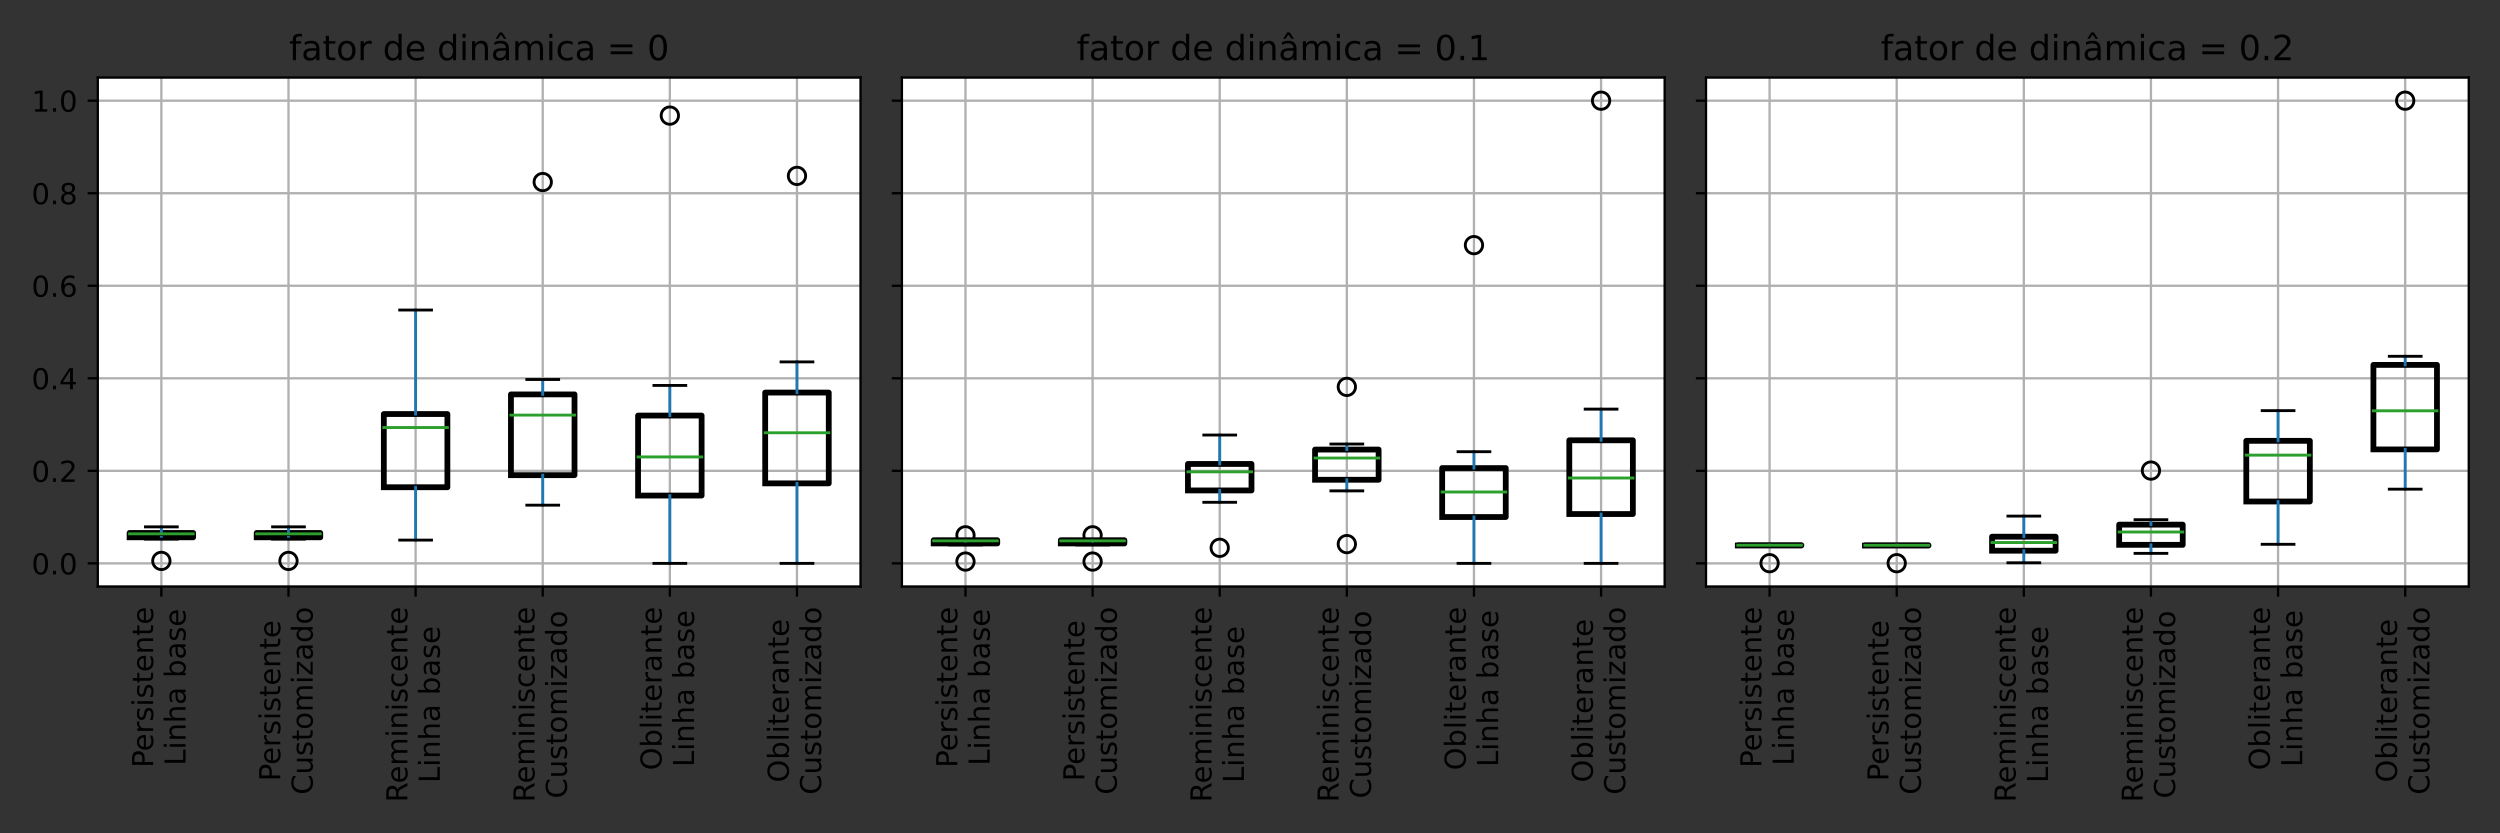 <?xml version="1.0" encoding="utf-8" standalone="no"?>
<!DOCTYPE svg PUBLIC "-//W3C//DTD SVG 1.1//EN"
  "http://www.w3.org/Graphics/SVG/1.1/DTD/svg11.dtd">
<!-- Created with matplotlib (https://matplotlib.org/) -->
<svg height="288pt" version="1.1" viewBox="0 0 864 288" width="864pt" xmlns="http://www.w3.org/2000/svg" xmlns:xlink="http://www.w3.org/1999/xlink">
 <rect x="0" y="0" width="864" height="288" fill="#333333" stroke="none"/>
 <defs>
  <style type="text/css">*{stroke-linecap:butt;stroke-linejoin:round;}</style>
 </defs>
 <g id="figure_1">
  <g id="patch_1">
   <path d="M 0 288 
L 864 288 
L 864 0 
L 0 0 
z
" style="fill:none;"/>
  </g>
  <g id="axes_1">
   <g id="patch_2">
    <path d="M 33.8 202.7 
L 297.4 202.7 
L 297.4 26.8 
L 33.8 26.8 
z
" style="fill:#ffffff;"/>
   </g>
   <g id="matplotlib.axis_1">
    <g id="xtick_1">
     <g id="line2d_1">
      <path clip-path="url(#pd94860a1b2)" d="M 55.767 202.7 
L 55.767 26.8 
" style="fill:none;stroke:#b0b0b0;stroke-linecap:square;stroke-width:0.8;"/>
     </g>
     <g id="line2d_2">
      <defs>
       <path d="M 0 0 
L 0 3.5 
" id="mf7cdea811b" style="stroke:#000000;stroke-width:0.8;"/>
      </defs>
      <g>
       <use style="stroke:#000000;stroke-width:0.8;" x="55.767" xlink:href="#mf7cdea811b" y="202.7"/>
      </g>
     </g>
     <g id="text_1">
      <!-- Persistente -->
      <g transform="translate(52.927 265.312)rotate(-90)scale(0.1 -0.1)">
       <defs>
        <path d="M 19.672 64.797 
L 19.672 37.406 
L 32.078 37.406 
Q 38.969 37.406 42.719 40.969 
Q 46.484 44.531 46.484 51.125 
Q 46.484 57.672 42.719 61.234 
Q 38.969 64.797 32.078 64.797 
z
M 9.812 72.906 
L 32.078 72.906 
Q 44.344 72.906 50.609 67.359 
Q 56.891 61.812 56.891 51.125 
Q 56.891 40.328 50.609 34.812 
Q 44.344 29.297 32.078 29.297 
L 19.672 29.297 
L 19.672 0 
L 9.812 0 
z
" id="DejaVuSans-80"/>
        <path d="M 56.203 29.594 
L 56.203 25.203 
L 14.891 25.203 
Q 15.484 15.922 20.484 11.062 
Q 25.484 6.203 34.422 6.203 
Q 39.594 6.203 44.453 7.469 
Q 49.312 8.734 54.109 11.281 
L 54.109 2.781 
Q 49.266 0.734 44.188 -0.344 
Q 39.109 -1.422 33.891 -1.422 
Q 20.797 -1.422 13.156 6.188 
Q 5.516 13.812 5.516 26.812 
Q 5.516 40.234 12.766 48.109 
Q 20.016 56 32.328 56 
Q 43.359 56 49.781 48.891 
Q 56.203 41.797 56.203 29.594 
z
M 47.219 32.234 
Q 47.125 39.594 43.094 43.984 
Q 39.062 48.391 32.422 48.391 
Q 24.906 48.391 20.391 44.141 
Q 15.875 39.891 15.188 32.172 
z
" id="DejaVuSans-101"/>
        <path d="M 41.109 46.297 
Q 39.594 47.172 37.812 47.578 
Q 36.031 48 33.891 48 
Q 26.266 48 22.188 43.047 
Q 18.109 38.094 18.109 28.812 
L 18.109 0 
L 9.078 0 
L 9.078 54.688 
L 18.109 54.688 
L 18.109 46.188 
Q 20.953 51.172 25.484 53.578 
Q 30.031 56 36.531 56 
Q 37.453 56 38.578 55.875 
Q 39.703 55.766 41.062 55.516 
z
" id="DejaVuSans-114"/>
        <path d="M 44.281 53.078 
L 44.281 44.578 
Q 40.484 46.531 36.375 47.5 
Q 32.281 48.484 27.875 48.484 
Q 21.188 48.484 17.844 46.438 
Q 14.5 44.391 14.5 40.281 
Q 14.5 37.156 16.891 35.375 
Q 19.281 33.594 26.516 31.984 
L 29.594 31.297 
Q 39.156 29.25 43.188 25.516 
Q 47.219 21.781 47.219 15.094 
Q 47.219 7.469 41.188 3.016 
Q 35.156 -1.422 24.609 -1.422 
Q 20.219 -1.422 15.453 -0.562 
Q 10.688 0.297 5.422 2 
L 5.422 11.281 
Q 10.406 8.688 15.234 7.391 
Q 20.062 6.109 24.812 6.109 
Q 31.156 6.109 34.562 8.281 
Q 37.984 10.453 37.984 14.406 
Q 37.984 18.062 35.516 20.016 
Q 33.062 21.969 24.703 23.781 
L 21.578 24.516 
Q 13.234 26.266 9.516 29.906 
Q 5.812 33.547 5.812 39.891 
Q 5.812 47.609 11.281 51.797 
Q 16.75 56 26.812 56 
Q 31.781 56 36.172 55.266 
Q 40.578 54.547 44.281 53.078 
z
" id="DejaVuSans-115"/>
        <path d="M 9.422 54.688 
L 18.406 54.688 
L 18.406 0 
L 9.422 0 
z
M 9.422 75.984 
L 18.406 75.984 
L 18.406 64.594 
L 9.422 64.594 
z
" id="DejaVuSans-105"/>
        <path d="M 18.312 70.219 
L 18.312 54.688 
L 36.812 54.688 
L 36.812 47.703 
L 18.312 47.703 
L 18.312 18.016 
Q 18.312 11.328 20.141 9.422 
Q 21.969 7.516 27.594 7.516 
L 36.812 7.516 
L 36.812 0 
L 27.594 0 
Q 17.188 0 13.234 3.875 
Q 9.281 7.766 9.281 18.016 
L 9.281 47.703 
L 2.688 47.703 
L 2.688 54.688 
L 9.281 54.688 
L 9.281 70.219 
z
" id="DejaVuSans-116"/>
        <path d="M 54.891 33.016 
L 54.891 0 
L 45.906 0 
L 45.906 32.719 
Q 45.906 40.484 42.875 44.328 
Q 39.844 48.188 33.797 48.188 
Q 26.516 48.188 22.312 43.547 
Q 18.109 38.922 18.109 30.906 
L 18.109 0 
L 9.078 0 
L 9.078 54.688 
L 18.109 54.688 
L 18.109 46.188 
Q 21.344 51.125 25.703 53.562 
Q 30.078 56 35.797 56 
Q 45.219 56 50.047 50.172 
Q 54.891 44.344 54.891 33.016 
z
" id="DejaVuSans-110"/>
       </defs>
       <use xlink:href="#DejaVuSans-80"/>
       <use x="56.678" xlink:href="#DejaVuSans-101"/>
       <use x="118.201" xlink:href="#DejaVuSans-114"/>
       <use x="159.314" xlink:href="#DejaVuSans-115"/>
       <use x="211.414" xlink:href="#DejaVuSans-105"/>
       <use x="239.197" xlink:href="#DejaVuSans-115"/>
       <use x="291.297" xlink:href="#DejaVuSans-116"/>
       <use x="330.506" xlink:href="#DejaVuSans-101"/>
       <use x="392.029" xlink:href="#DejaVuSans-110"/>
       <use x="455.408" xlink:href="#DejaVuSans-116"/>
       <use x="494.617" xlink:href="#DejaVuSans-101"/>
      </g>
      <!-- Linha base -->
      <g transform="translate(64.125 264.591)rotate(-90)scale(0.1 -0.1)">
       <defs>
        <path d="M 9.812 72.906 
L 19.672 72.906 
L 19.672 8.297 
L 55.172 8.297 
L 55.172 0 
L 9.812 0 
z
" id="DejaVuSans-76"/>
        <path d="M 54.891 33.016 
L 54.891 0 
L 45.906 0 
L 45.906 32.719 
Q 45.906 40.484 42.875 44.328 
Q 39.844 48.188 33.797 48.188 
Q 26.516 48.188 22.312 43.547 
Q 18.109 38.922 18.109 30.906 
L 18.109 0 
L 9.078 0 
L 9.078 75.984 
L 18.109 75.984 
L 18.109 46.188 
Q 21.344 51.125 25.703 53.562 
Q 30.078 56 35.797 56 
Q 45.219 56 50.047 50.172 
Q 54.891 44.344 54.891 33.016 
z
" id="DejaVuSans-104"/>
        <path d="M 34.281 27.484 
Q 23.391 27.484 19.188 25 
Q 14.984 22.516 14.984 16.5 
Q 14.984 11.719 18.141 8.906 
Q 21.297 6.109 26.703 6.109 
Q 34.188 6.109 38.703 11.406 
Q 43.219 16.703 43.219 25.484 
L 43.219 27.484 
z
M 52.203 31.203 
L 52.203 0 
L 43.219 0 
L 43.219 8.297 
Q 40.141 3.328 35.547 0.953 
Q 30.953 -1.422 24.312 -1.422 
Q 15.922 -1.422 10.953 3.297 
Q 6 8.016 6 15.922 
Q 6 25.141 12.172 29.828 
Q 18.359 34.516 30.609 34.516 
L 43.219 34.516 
L 43.219 35.406 
Q 43.219 41.609 39.141 45 
Q 35.062 48.391 27.688 48.391 
Q 23 48.391 18.547 47.266 
Q 14.109 46.141 10.016 43.891 
L 10.016 52.203 
Q 14.938 54.109 19.578 55.047 
Q 24.219 56 28.609 56 
Q 40.484 56 46.344 49.844 
Q 52.203 43.703 52.203 31.203 
z
" id="DejaVuSans-97"/>
        <path id="DejaVuSans-32"/>
        <path d="M 48.688 27.297 
Q 48.688 37.203 44.609 42.844 
Q 40.531 48.484 33.406 48.484 
Q 26.266 48.484 22.188 42.844 
Q 18.109 37.203 18.109 27.297 
Q 18.109 17.391 22.188 11.75 
Q 26.266 6.109 33.406 6.109 
Q 40.531 6.109 44.609 11.75 
Q 48.688 17.391 48.688 27.297 
z
M 18.109 46.391 
Q 20.953 51.266 25.266 53.625 
Q 29.594 56 35.594 56 
Q 45.562 56 51.781 48.094 
Q 58.016 40.188 58.016 27.297 
Q 58.016 14.406 51.781 6.484 
Q 45.562 -1.422 35.594 -1.422 
Q 29.594 -1.422 25.266 0.953 
Q 20.953 3.328 18.109 8.203 
L 18.109 0 
L 9.078 0 
L 9.078 75.984 
L 18.109 75.984 
z
" id="DejaVuSans-98"/>
       </defs>
       <use xlink:href="#DejaVuSans-76"/>
       <use x="55.713" xlink:href="#DejaVuSans-105"/>
       <use x="83.496" xlink:href="#DejaVuSans-110"/>
       <use x="146.875" xlink:href="#DejaVuSans-104"/>
       <use x="210.254" xlink:href="#DejaVuSans-97"/>
       <use x="271.533" xlink:href="#DejaVuSans-32"/>
       <use x="303.32" xlink:href="#DejaVuSans-98"/>
       <use x="366.797" xlink:href="#DejaVuSans-97"/>
       <use x="428.076" xlink:href="#DejaVuSans-115"/>
       <use x="480.176" xlink:href="#DejaVuSans-101"/>
      </g>
     </g>
    </g>
    <g id="xtick_2">
     <g id="line2d_3">
      <path clip-path="url(#pd94860a1b2)" d="M 99.7 202.7 
L 99.7 26.8 
" style="fill:none;stroke:#b0b0b0;stroke-linecap:square;stroke-width:0.8;"/>
     </g>
     <g id="line2d_4">
      <g>
       <use style="stroke:#000000;stroke-width:0.8;" x="99.7" xlink:href="#mf7cdea811b" y="202.7"/>
      </g>
     </g>
     <g id="text_2">
      <!-- Persistente -->
      <g transform="translate(96.86 269.972)rotate(-90)scale(0.1 -0.1)">
       <use xlink:href="#DejaVuSans-80"/>
       <use x="56.678" xlink:href="#DejaVuSans-101"/>
       <use x="118.201" xlink:href="#DejaVuSans-114"/>
       <use x="159.314" xlink:href="#DejaVuSans-115"/>
       <use x="211.414" xlink:href="#DejaVuSans-105"/>
       <use x="239.197" xlink:href="#DejaVuSans-115"/>
       <use x="291.297" xlink:href="#DejaVuSans-116"/>
       <use x="330.506" xlink:href="#DejaVuSans-101"/>
       <use x="392.029" xlink:href="#DejaVuSans-110"/>
       <use x="455.408" xlink:href="#DejaVuSans-116"/>
       <use x="494.617" xlink:href="#DejaVuSans-101"/>
      </g>
      <!-- Customizado -->
      <g transform="translate(108.058 274.631)rotate(-90)scale(0.1 -0.1)">
       <defs>
        <path d="M 64.406 67.281 
L 64.406 56.891 
Q 59.422 61.531 53.781 63.812 
Q 48.141 66.109 41.797 66.109 
Q 29.297 66.109 22.656 58.469 
Q 16.016 50.828 16.016 36.375 
Q 16.016 21.969 22.656 14.328 
Q 29.297 6.688 41.797 6.688 
Q 48.141 6.688 53.781 8.984 
Q 59.422 11.281 64.406 15.922 
L 64.406 5.609 
Q 59.234 2.094 53.438 0.328 
Q 47.656 -1.422 41.219 -1.422 
Q 24.656 -1.422 15.125 8.703 
Q 5.609 18.844 5.609 36.375 
Q 5.609 53.953 15.125 64.078 
Q 24.656 74.219 41.219 74.219 
Q 47.75 74.219 53.531 72.484 
Q 59.328 70.75 64.406 67.281 
z
" id="DejaVuSans-67"/>
        <path d="M 8.5 21.578 
L 8.5 54.688 
L 17.484 54.688 
L 17.484 21.922 
Q 17.484 14.156 20.5 10.266 
Q 23.531 6.391 29.594 6.391 
Q 36.859 6.391 41.078 11.031 
Q 45.312 15.672 45.312 23.688 
L 45.312 54.688 
L 54.297 54.688 
L 54.297 0 
L 45.312 0 
L 45.312 8.406 
Q 42.047 3.422 37.719 1 
Q 33.406 -1.422 27.688 -1.422 
Q 18.266 -1.422 13.375 4.438 
Q 8.5 10.297 8.5 21.578 
z
M 31.109 56 
z
" id="DejaVuSans-117"/>
        <path d="M 30.609 48.391 
Q 23.391 48.391 19.188 42.75 
Q 14.984 37.109 14.984 27.297 
Q 14.984 17.484 19.156 11.844 
Q 23.344 6.203 30.609 6.203 
Q 37.797 6.203 41.984 11.859 
Q 46.188 17.531 46.188 27.297 
Q 46.188 37.016 41.984 42.703 
Q 37.797 48.391 30.609 48.391 
z
M 30.609 56 
Q 42.328 56 49.016 48.375 
Q 55.719 40.766 55.719 27.297 
Q 55.719 13.875 49.016 6.219 
Q 42.328 -1.422 30.609 -1.422 
Q 18.844 -1.422 12.172 6.219 
Q 5.516 13.875 5.516 27.297 
Q 5.516 40.766 12.172 48.375 
Q 18.844 56 30.609 56 
z
" id="DejaVuSans-111"/>
        <path d="M 52 44.188 
Q 55.375 50.25 60.062 53.125 
Q 64.75 56 71.094 56 
Q 79.641 56 84.281 50.016 
Q 88.922 44.047 88.922 33.016 
L 88.922 0 
L 79.891 0 
L 79.891 32.719 
Q 79.891 40.578 77.094 44.375 
Q 74.312 48.188 68.609 48.188 
Q 61.625 48.188 57.562 43.547 
Q 53.516 38.922 53.516 30.906 
L 53.516 0 
L 44.484 0 
L 44.484 32.719 
Q 44.484 40.625 41.703 44.406 
Q 38.922 48.188 33.109 48.188 
Q 26.219 48.188 22.156 43.531 
Q 18.109 38.875 18.109 30.906 
L 18.109 0 
L 9.078 0 
L 9.078 54.688 
L 18.109 54.688 
L 18.109 46.188 
Q 21.188 51.219 25.484 53.609 
Q 29.781 56 35.688 56 
Q 41.656 56 45.828 52.969 
Q 50 49.953 52 44.188 
z
" id="DejaVuSans-109"/>
        <path d="M 5.516 54.688 
L 48.188 54.688 
L 48.188 46.484 
L 14.406 7.172 
L 48.188 7.172 
L 48.188 0 
L 4.297 0 
L 4.297 8.203 
L 38.094 47.516 
L 5.516 47.516 
z
" id="DejaVuSans-122"/>
        <path d="M 45.406 46.391 
L 45.406 75.984 
L 54.391 75.984 
L 54.391 0 
L 45.406 0 
L 45.406 8.203 
Q 42.578 3.328 38.25 0.953 
Q 33.938 -1.422 27.875 -1.422 
Q 17.969 -1.422 11.734 6.484 
Q 5.516 14.406 5.516 27.297 
Q 5.516 40.188 11.734 48.094 
Q 17.969 56 27.875 56 
Q 33.938 56 38.25 53.625 
Q 42.578 51.266 45.406 46.391 
z
M 14.797 27.297 
Q 14.797 17.391 18.875 11.75 
Q 22.953 6.109 30.078 6.109 
Q 37.203 6.109 41.297 11.75 
Q 45.406 17.391 45.406 27.297 
Q 45.406 37.203 41.297 42.844 
Q 37.203 48.484 30.078 48.484 
Q 22.953 48.484 18.875 42.844 
Q 14.797 37.203 14.797 27.297 
z
" id="DejaVuSans-100"/>
       </defs>
       <use xlink:href="#DejaVuSans-67"/>
       <use x="69.824" xlink:href="#DejaVuSans-117"/>
       <use x="133.203" xlink:href="#DejaVuSans-115"/>
       <use x="185.303" xlink:href="#DejaVuSans-116"/>
       <use x="224.512" xlink:href="#DejaVuSans-111"/>
       <use x="285.693" xlink:href="#DejaVuSans-109"/>
       <use x="383.105" xlink:href="#DejaVuSans-105"/>
       <use x="410.889" xlink:href="#DejaVuSans-122"/>
       <use x="463.379" xlink:href="#DejaVuSans-97"/>
       <use x="524.658" xlink:href="#DejaVuSans-100"/>
       <use x="588.135" xlink:href="#DejaVuSans-111"/>
      </g>
     </g>
    </g>
    <g id="xtick_3">
     <g id="line2d_5">
      <path clip-path="url(#pd94860a1b2)" d="M 143.633 202.7 
L 143.633 26.8 
" style="fill:none;stroke:#b0b0b0;stroke-linecap:square;stroke-width:0.8;"/>
     </g>
     <g id="line2d_6">
      <g>
       <use style="stroke:#000000;stroke-width:0.8;" x="143.633" xlink:href="#mf7cdea811b" y="202.7"/>
      </g>
     </g>
     <g id="text_3">
      <!-- Reminiscente -->
      <g transform="translate(140.794 277.258)rotate(-90)scale(0.1 -0.1)">
       <defs>
        <path d="M 44.391 34.188 
Q 47.562 33.109 50.562 29.594 
Q 53.562 26.078 56.594 19.922 
L 66.609 0 
L 56 0 
L 46.688 18.703 
Q 43.062 26.031 39.672 28.422 
Q 36.281 30.812 30.422 30.812 
L 19.672 30.812 
L 19.672 0 
L 9.812 0 
L 9.812 72.906 
L 32.078 72.906 
Q 44.578 72.906 50.734 67.672 
Q 56.891 62.453 56.891 51.906 
Q 56.891 45.016 53.688 40.469 
Q 50.484 35.938 44.391 34.188 
z
M 19.672 64.797 
L 19.672 38.922 
L 32.078 38.922 
Q 39.203 38.922 42.844 42.219 
Q 46.484 45.516 46.484 51.906 
Q 46.484 58.297 42.844 61.547 
Q 39.203 64.797 32.078 64.797 
z
" id="DejaVuSans-82"/>
        <path d="M 48.781 52.594 
L 48.781 44.188 
Q 44.969 46.297 41.141 47.344 
Q 37.312 48.391 33.406 48.391 
Q 24.656 48.391 19.812 42.844 
Q 14.984 37.312 14.984 27.297 
Q 14.984 17.281 19.812 11.734 
Q 24.656 6.203 33.406 6.203 
Q 37.312 6.203 41.141 7.25 
Q 44.969 8.297 48.781 10.406 
L 48.781 2.094 
Q 45.016 0.344 40.984 -0.531 
Q 36.969 -1.422 32.422 -1.422 
Q 20.062 -1.422 12.781 6.344 
Q 5.516 14.109 5.516 27.297 
Q 5.516 40.672 12.859 48.328 
Q 20.219 56 33.016 56 
Q 37.156 56 41.109 55.141 
Q 45.062 54.297 48.781 52.594 
z
" id="DejaVuSans-99"/>
       </defs>
       <use xlink:href="#DejaVuSans-82"/>
       <use x="64.982" xlink:href="#DejaVuSans-101"/>
       <use x="126.506" xlink:href="#DejaVuSans-109"/>
       <use x="223.918" xlink:href="#DejaVuSans-105"/>
       <use x="251.701" xlink:href="#DejaVuSans-110"/>
       <use x="315.08" xlink:href="#DejaVuSans-105"/>
       <use x="342.863" xlink:href="#DejaVuSans-115"/>
       <use x="394.963" xlink:href="#DejaVuSans-99"/>
       <use x="449.943" xlink:href="#DejaVuSans-101"/>
       <use x="511.467" xlink:href="#DejaVuSans-110"/>
       <use x="574.846" xlink:href="#DejaVuSans-116"/>
       <use x="614.055" xlink:href="#DejaVuSans-101"/>
      </g>
      <!-- Linha base -->
      <g transform="translate(151.992 270.564)rotate(-90)scale(0.1 -0.1)">
       <use xlink:href="#DejaVuSans-76"/>
       <use x="55.713" xlink:href="#DejaVuSans-105"/>
       <use x="83.496" xlink:href="#DejaVuSans-110"/>
       <use x="146.875" xlink:href="#DejaVuSans-104"/>
       <use x="210.254" xlink:href="#DejaVuSans-97"/>
       <use x="271.533" xlink:href="#DejaVuSans-32"/>
       <use x="303.32" xlink:href="#DejaVuSans-98"/>
       <use x="366.797" xlink:href="#DejaVuSans-97"/>
       <use x="428.076" xlink:href="#DejaVuSans-115"/>
       <use x="480.176" xlink:href="#DejaVuSans-101"/>
      </g>
     </g>
    </g>
    <g id="xtick_4">
     <g id="line2d_7">
      <path clip-path="url(#pd94860a1b2)" d="M 187.567 202.7 
L 187.567 26.8 
" style="fill:none;stroke:#b0b0b0;stroke-linecap:square;stroke-width:0.8;"/>
     </g>
     <g id="line2d_8">
      <g>
       <use style="stroke:#000000;stroke-width:0.8;" x="187.567" xlink:href="#mf7cdea811b" y="202.7"/>
      </g>
     </g>
     <g id="text_4">
      <!-- Reminiscente -->
      <g transform="translate(184.727 277.258)rotate(-90)scale(0.1 -0.1)">
       <use xlink:href="#DejaVuSans-82"/>
       <use x="64.982" xlink:href="#DejaVuSans-101"/>
       <use x="126.506" xlink:href="#DejaVuSans-109"/>
       <use x="223.918" xlink:href="#DejaVuSans-105"/>
       <use x="251.701" xlink:href="#DejaVuSans-110"/>
       <use x="315.08" xlink:href="#DejaVuSans-105"/>
       <use x="342.863" xlink:href="#DejaVuSans-115"/>
       <use x="394.963" xlink:href="#DejaVuSans-99"/>
       <use x="449.943" xlink:href="#DejaVuSans-101"/>
       <use x="511.467" xlink:href="#DejaVuSans-110"/>
       <use x="574.846" xlink:href="#DejaVuSans-116"/>
       <use x="614.055" xlink:href="#DejaVuSans-101"/>
      </g>
      <!-- Customizado -->
      <g transform="translate(195.925 275.945)rotate(-90)scale(0.1 -0.1)">
       <use xlink:href="#DejaVuSans-67"/>
       <use x="69.824" xlink:href="#DejaVuSans-117"/>
       <use x="133.203" xlink:href="#DejaVuSans-115"/>
       <use x="185.303" xlink:href="#DejaVuSans-116"/>
       <use x="224.512" xlink:href="#DejaVuSans-111"/>
       <use x="285.693" xlink:href="#DejaVuSans-109"/>
       <use x="383.105" xlink:href="#DejaVuSans-105"/>
       <use x="410.889" xlink:href="#DejaVuSans-122"/>
       <use x="463.379" xlink:href="#DejaVuSans-97"/>
       <use x="524.658" xlink:href="#DejaVuSans-100"/>
       <use x="588.135" xlink:href="#DejaVuSans-111"/>
      </g>
     </g>
    </g>
    <g id="xtick_5">
     <g id="line2d_9">
      <path clip-path="url(#pd94860a1b2)" d="M 231.5 202.7 
L 231.5 26.8 
" style="fill:none;stroke:#b0b0b0;stroke-linecap:square;stroke-width:0.8;"/>
     </g>
     <g id="line2d_10">
      <g>
       <use style="stroke:#000000;stroke-width:0.8;" x="231.5" xlink:href="#mf7cdea811b" y="202.7"/>
      </g>
     </g>
     <g id="text_5">
      <!-- Obliterante -->
      <g transform="translate(228.66 266.2)rotate(-90)scale(0.1 -0.1)">
       <defs>
        <path d="M 39.406 66.219 
Q 28.656 66.219 22.328 58.203 
Q 16.016 50.203 16.016 36.375 
Q 16.016 22.609 22.328 14.594 
Q 28.656 6.594 39.406 6.594 
Q 50.141 6.594 56.422 14.594 
Q 62.703 22.609 62.703 36.375 
Q 62.703 50.203 56.422 58.203 
Q 50.141 66.219 39.406 66.219 
z
M 39.406 74.219 
Q 54.734 74.219 63.906 63.938 
Q 73.094 53.656 73.094 36.375 
Q 73.094 19.141 63.906 8.859 
Q 54.734 -1.422 39.406 -1.422 
Q 24.031 -1.422 14.812 8.828 
Q 5.609 19.094 5.609 36.375 
Q 5.609 53.656 14.812 63.938 
Q 24.031 74.219 39.406 74.219 
z
" id="DejaVuSans-79"/>
        <path d="M 9.422 75.984 
L 18.406 75.984 
L 18.406 0 
L 9.422 0 
z
" id="DejaVuSans-108"/>
       </defs>
       <use xlink:href="#DejaVuSans-79"/>
       <use x="78.711" xlink:href="#DejaVuSans-98"/>
       <use x="142.188" xlink:href="#DejaVuSans-108"/>
       <use x="169.971" xlink:href="#DejaVuSans-105"/>
       <use x="197.754" xlink:href="#DejaVuSans-116"/>
       <use x="236.963" xlink:href="#DejaVuSans-101"/>
       <use x="298.486" xlink:href="#DejaVuSans-114"/>
       <use x="339.6" xlink:href="#DejaVuSans-97"/>
       <use x="400.879" xlink:href="#DejaVuSans-110"/>
       <use x="464.258" xlink:href="#DejaVuSans-116"/>
       <use x="503.467" xlink:href="#DejaVuSans-101"/>
      </g>
      <!-- Linha base -->
      <g transform="translate(239.858 265.035)rotate(-90)scale(0.1 -0.1)">
       <use xlink:href="#DejaVuSans-76"/>
       <use x="55.713" xlink:href="#DejaVuSans-105"/>
       <use x="83.496" xlink:href="#DejaVuSans-110"/>
       <use x="146.875" xlink:href="#DejaVuSans-104"/>
       <use x="210.254" xlink:href="#DejaVuSans-97"/>
       <use x="271.533" xlink:href="#DejaVuSans-32"/>
       <use x="303.32" xlink:href="#DejaVuSans-98"/>
       <use x="366.797" xlink:href="#DejaVuSans-97"/>
       <use x="428.076" xlink:href="#DejaVuSans-115"/>
       <use x="480.176" xlink:href="#DejaVuSans-101"/>
      </g>
     </g>
    </g>
    <g id="xtick_6">
     <g id="line2d_11">
      <path clip-path="url(#pd94860a1b2)" d="M 275.433 202.7 
L 275.433 26.8 
" style="fill:none;stroke:#b0b0b0;stroke-linecap:square;stroke-width:0.8;"/>
     </g>
     <g id="line2d_12">
      <g>
       <use style="stroke:#000000;stroke-width:0.8;" x="275.433" xlink:href="#mf7cdea811b" y="202.7"/>
      </g>
     </g>
     <g id="text_6">
      <!-- Obliterante -->
      <g transform="translate(272.594 270.416)rotate(-90)scale(0.1 -0.1)">
       <use xlink:href="#DejaVuSans-79"/>
       <use x="78.711" xlink:href="#DejaVuSans-98"/>
       <use x="142.188" xlink:href="#DejaVuSans-108"/>
       <use x="169.971" xlink:href="#DejaVuSans-105"/>
       <use x="197.754" xlink:href="#DejaVuSans-116"/>
       <use x="236.963" xlink:href="#DejaVuSans-101"/>
       <use x="298.486" xlink:href="#DejaVuSans-114"/>
       <use x="339.6" xlink:href="#DejaVuSans-97"/>
       <use x="400.879" xlink:href="#DejaVuSans-110"/>
       <use x="464.258" xlink:href="#DejaVuSans-116"/>
       <use x="503.467" xlink:href="#DejaVuSans-101"/>
      </g>
      <!-- Customizado -->
      <g transform="translate(283.792 274.631)rotate(-90)scale(0.1 -0.1)">
       <use xlink:href="#DejaVuSans-67"/>
       <use x="69.824" xlink:href="#DejaVuSans-117"/>
       <use x="133.203" xlink:href="#DejaVuSans-115"/>
       <use x="185.303" xlink:href="#DejaVuSans-116"/>
       <use x="224.512" xlink:href="#DejaVuSans-111"/>
       <use x="285.693" xlink:href="#DejaVuSans-109"/>
       <use x="383.105" xlink:href="#DejaVuSans-105"/>
       <use x="410.889" xlink:href="#DejaVuSans-122"/>
       <use x="463.379" xlink:href="#DejaVuSans-97"/>
       <use x="524.658" xlink:href="#DejaVuSans-100"/>
       <use x="588.135" xlink:href="#DejaVuSans-111"/>
      </g>
     </g>
    </g>
   </g>
   <g id="matplotlib.axis_2">
    <g id="ytick_1">
     <g id="line2d_13">
      <path clip-path="url(#pd94860a1b2)" d="M 33.8 194.705 
L 297.4 194.705 
" style="fill:none;stroke:#b0b0b0;stroke-linecap:square;stroke-width:0.8;"/>
     </g>
     <g id="line2d_14">
      <defs>
       <path d="M 0 0 
L -3.5 0 
" id="m4ec7fd6a4c" style="stroke:#000000;stroke-width:0.8;"/>
      </defs>
      <g>
       <use style="stroke:#000000;stroke-width:0.8;" x="33.8" xlink:href="#m4ec7fd6a4c" y="194.705"/>
      </g>
     </g>
     <g id="text_7">
      <!-- 0.0 -->
      <g transform="translate(10.897 198.504)scale(0.1 -0.1)">
       <defs>
        <path d="M 31.781 66.406 
Q 24.172 66.406 20.328 58.906 
Q 16.5 51.422 16.5 36.375 
Q 16.5 21.391 20.328 13.891 
Q 24.172 6.391 31.781 6.391 
Q 39.453 6.391 43.281 13.891 
Q 47.125 21.391 47.125 36.375 
Q 47.125 51.422 43.281 58.906 
Q 39.453 66.406 31.781 66.406 
z
M 31.781 74.219 
Q 44.047 74.219 50.516 64.516 
Q 56.984 54.828 56.984 36.375 
Q 56.984 17.969 50.516 8.266 
Q 44.047 -1.422 31.781 -1.422 
Q 19.531 -1.422 13.062 8.266 
Q 6.594 17.969 6.594 36.375 
Q 6.594 54.828 13.062 64.516 
Q 19.531 74.219 31.781 74.219 
z
" id="DejaVuSans-48"/>
        <path d="M 10.688 12.406 
L 21 12.406 
L 21 0 
L 10.688 0 
z
" id="DejaVuSans-46"/>
       </defs>
       <use xlink:href="#DejaVuSans-48"/>
       <use x="63.623" xlink:href="#DejaVuSans-46"/>
       <use x="95.41" xlink:href="#DejaVuSans-48"/>
      </g>
     </g>
    </g>
    <g id="ytick_2">
     <g id="line2d_15">
      <path clip-path="url(#pd94860a1b2)" d="M 33.8 162.723 
L 297.4 162.723 
" style="fill:none;stroke:#b0b0b0;stroke-linecap:square;stroke-width:0.8;"/>
     </g>
     <g id="line2d_16">
      <g>
       <use style="stroke:#000000;stroke-width:0.8;" x="33.8" xlink:href="#m4ec7fd6a4c" y="162.723"/>
      </g>
     </g>
     <g id="text_8">
      <!-- 0.2 -->
      <g transform="translate(10.897 166.522)scale(0.1 -0.1)">
       <defs>
        <path d="M 19.188 8.297 
L 53.609 8.297 
L 53.609 0 
L 7.328 0 
L 7.328 8.297 
Q 12.938 14.109 22.625 23.891 
Q 32.328 33.688 34.812 36.531 
Q 39.547 41.844 41.422 45.531 
Q 43.312 49.219 43.312 52.781 
Q 43.312 58.594 39.234 62.25 
Q 35.156 65.922 28.609 65.922 
Q 23.969 65.922 18.812 64.312 
Q 13.672 62.703 7.812 59.422 
L 7.812 69.391 
Q 13.766 71.781 18.938 73 
Q 24.125 74.219 28.422 74.219 
Q 39.75 74.219 46.484 68.547 
Q 53.219 62.891 53.219 53.422 
Q 53.219 48.922 51.531 44.891 
Q 49.859 40.875 45.406 35.406 
Q 44.188 33.984 37.641 27.219 
Q 31.109 20.453 19.188 8.297 
z
" id="DejaVuSans-50"/>
       </defs>
       <use xlink:href="#DejaVuSans-48"/>
       <use x="63.623" xlink:href="#DejaVuSans-46"/>
       <use x="95.41" xlink:href="#DejaVuSans-50"/>
      </g>
     </g>
    </g>
    <g id="ytick_3">
     <g id="line2d_17">
      <path clip-path="url(#pd94860a1b2)" d="M 33.8 130.741 
L 297.4 130.741 
" style="fill:none;stroke:#b0b0b0;stroke-linecap:square;stroke-width:0.8;"/>
     </g>
     <g id="line2d_18">
      <g>
       <use style="stroke:#000000;stroke-width:0.8;" x="33.8" xlink:href="#m4ec7fd6a4c" y="130.741"/>
      </g>
     </g>
     <g id="text_9">
      <!-- 0.4 -->
      <g transform="translate(10.897 134.54)scale(0.1 -0.1)">
       <defs>
        <path d="M 37.797 64.312 
L 12.891 25.391 
L 37.797 25.391 
z
M 35.203 72.906 
L 47.609 72.906 
L 47.609 25.391 
L 58.016 25.391 
L 58.016 17.188 
L 47.609 17.188 
L 47.609 0 
L 37.797 0 
L 37.797 17.188 
L 4.891 17.188 
L 4.891 26.703 
z
" id="DejaVuSans-52"/>
       </defs>
       <use xlink:href="#DejaVuSans-48"/>
       <use x="63.623" xlink:href="#DejaVuSans-46"/>
       <use x="95.41" xlink:href="#DejaVuSans-52"/>
      </g>
     </g>
    </g>
    <g id="ytick_4">
     <g id="line2d_19">
      <path clip-path="url(#pd94860a1b2)" d="M 33.8 98.759 
L 297.4 98.759 
" style="fill:none;stroke:#b0b0b0;stroke-linecap:square;stroke-width:0.8;"/>
     </g>
     <g id="line2d_20">
      <g>
       <use style="stroke:#000000;stroke-width:0.8;" x="33.8" xlink:href="#m4ec7fd6a4c" y="98.759"/>
      </g>
     </g>
     <g id="text_10">
      <!-- 0.6 -->
      <g transform="translate(10.897 102.558)scale(0.1 -0.1)">
       <defs>
        <path d="M 33.016 40.375 
Q 26.375 40.375 22.484 35.828 
Q 18.609 31.297 18.609 23.391 
Q 18.609 15.531 22.484 10.953 
Q 26.375 6.391 33.016 6.391 
Q 39.656 6.391 43.531 10.953 
Q 47.406 15.531 47.406 23.391 
Q 47.406 31.297 43.531 35.828 
Q 39.656 40.375 33.016 40.375 
z
M 52.594 71.297 
L 52.594 62.312 
Q 48.875 64.062 45.094 64.984 
Q 41.312 65.922 37.594 65.922 
Q 27.828 65.922 22.672 59.328 
Q 17.531 52.734 16.797 39.406 
Q 19.672 43.656 24.016 45.922 
Q 28.375 48.188 33.594 48.188 
Q 44.578 48.188 50.953 41.516 
Q 57.328 34.859 57.328 23.391 
Q 57.328 12.156 50.688 5.359 
Q 44.047 -1.422 33.016 -1.422 
Q 20.359 -1.422 13.672 8.266 
Q 6.984 17.969 6.984 36.375 
Q 6.984 53.656 15.188 63.938 
Q 23.391 74.219 37.203 74.219 
Q 40.922 74.219 44.703 73.484 
Q 48.484 72.75 52.594 71.297 
z
" id="DejaVuSans-54"/>
       </defs>
       <use xlink:href="#DejaVuSans-48"/>
       <use x="63.623" xlink:href="#DejaVuSans-46"/>
       <use x="95.41" xlink:href="#DejaVuSans-54"/>
      </g>
     </g>
    </g>
    <g id="ytick_5">
     <g id="line2d_21">
      <path clip-path="url(#pd94860a1b2)" d="M 33.8 66.777 
L 297.4 66.777 
" style="fill:none;stroke:#b0b0b0;stroke-linecap:square;stroke-width:0.8;"/>
     </g>
     <g id="line2d_22">
      <g>
       <use style="stroke:#000000;stroke-width:0.8;" x="33.8" xlink:href="#m4ec7fd6a4c" y="66.777"/>
      </g>
     </g>
     <g id="text_11">
      <!-- 0.8 -->
      <g transform="translate(10.897 70.576)scale(0.1 -0.1)">
       <defs>
        <path d="M 31.781 34.625 
Q 24.75 34.625 20.719 30.859 
Q 16.703 27.094 16.703 20.516 
Q 16.703 13.922 20.719 10.156 
Q 24.75 6.391 31.781 6.391 
Q 38.812 6.391 42.859 10.172 
Q 46.922 13.969 46.922 20.516 
Q 46.922 27.094 42.891 30.859 
Q 38.875 34.625 31.781 34.625 
z
M 21.922 38.812 
Q 15.578 40.375 12.031 44.719 
Q 8.5 49.078 8.5 55.328 
Q 8.5 64.062 14.719 69.141 
Q 20.953 74.219 31.781 74.219 
Q 42.672 74.219 48.875 69.141 
Q 55.078 64.062 55.078 55.328 
Q 55.078 49.078 51.531 44.719 
Q 48 40.375 41.703 38.812 
Q 48.828 37.156 52.797 32.312 
Q 56.781 27.484 56.781 20.516 
Q 56.781 9.906 50.312 4.234 
Q 43.844 -1.422 31.781 -1.422 
Q 19.734 -1.422 13.25 4.234 
Q 6.781 9.906 6.781 20.516 
Q 6.781 27.484 10.781 32.312 
Q 14.797 37.156 21.922 38.812 
z
M 18.312 54.391 
Q 18.312 48.734 21.844 45.562 
Q 25.391 42.391 31.781 42.391 
Q 38.141 42.391 41.719 45.562 
Q 45.312 48.734 45.312 54.391 
Q 45.312 60.062 41.719 63.234 
Q 38.141 66.406 31.781 66.406 
Q 25.391 66.406 21.844 63.234 
Q 18.312 60.062 18.312 54.391 
z
" id="DejaVuSans-56"/>
       </defs>
       <use xlink:href="#DejaVuSans-48"/>
       <use x="63.623" xlink:href="#DejaVuSans-46"/>
       <use x="95.41" xlink:href="#DejaVuSans-56"/>
      </g>
     </g>
    </g>
    <g id="ytick_6">
     <g id="line2d_23">
      <path clip-path="url(#pd94860a1b2)" d="M 33.8 34.795 
L 297.4 34.795 
" style="fill:none;stroke:#b0b0b0;stroke-linecap:square;stroke-width:0.8;"/>
     </g>
     <g id="line2d_24">
      <g>
       <use style="stroke:#000000;stroke-width:0.8;" x="33.8" xlink:href="#m4ec7fd6a4c" y="34.795"/>
      </g>
     </g>
     <g id="text_12">
      <!-- 1.0 -->
      <g transform="translate(10.897 38.595)scale(0.1 -0.1)">
       <defs>
        <path d="M 12.406 8.297 
L 28.516 8.297 
L 28.516 63.922 
L 10.984 60.406 
L 10.984 69.391 
L 28.422 72.906 
L 38.281 72.906 
L 38.281 8.297 
L 54.391 8.297 
L 54.391 0 
L 12.406 0 
z
" id="DejaVuSans-49"/>
       </defs>
       <use xlink:href="#DejaVuSans-49"/>
       <use x="63.623" xlink:href="#DejaVuSans-46"/>
       <use x="95.41" xlink:href="#DejaVuSans-48"/>
      </g>
     </g>
    </g>
   </g>
   <g id="line2d_25">
    <path clip-path="url(#pd94860a1b2)" d="M 44.783 185.699 
L 66.75 185.699 
L 66.75 184.183 
L 44.783 184.183 
L 44.783 185.699 
" style="fill:none;stroke:#000000;stroke-linecap:square;stroke-width:2;"/>
   </g>
   <g id="line2d_26">
    <path clip-path="url(#pd94860a1b2)" d="M 55.767 185.699 
L 55.767 186.312 
" style="fill:none;stroke:#1f77b4;stroke-linecap:square;"/>
   </g>
   <g id="line2d_27">
    <path clip-path="url(#pd94860a1b2)" d="M 55.767 184.183 
L 55.767 182.086 
" style="fill:none;stroke:#1f77b4;stroke-linecap:square;"/>
   </g>
   <g id="line2d_28">
    <path clip-path="url(#pd94860a1b2)" d="M 50.275 186.312 
L 61.258 186.312 
" style="fill:none;stroke:#000000;stroke-linecap:square;"/>
   </g>
   <g id="line2d_29">
    <path clip-path="url(#pd94860a1b2)" d="M 50.275 182.086 
L 61.258 182.086 
" style="fill:none;stroke:#000000;stroke-linecap:square;"/>
   </g>
   <g id="line2d_30">
    <defs>
     <path d="M 0 3 
C 0.796 3 1.559 2.684 2.121 2.121 
C 2.684 1.559 3 0.796 3 0 
C 3 -0.796 2.684 -1.559 2.121 -2.121 
C 1.559 -2.684 0.796 -3 0 -3 
C -0.796 -3 -1.559 -2.684 -2.121 -2.121 
C -2.684 -1.559 -3 -0.796 -3 0 
C -3 0.796 -2.684 1.559 -2.121 2.121 
C -1.559 2.684 -0.796 3 0 3 
z
" id="mcb6d274910" style="stroke:#000000;"/>
    </defs>
    <g clip-path="url(#pd94860a1b2)">
     <use style="fill-opacity:0;stroke:#000000;" x="55.767" xlink:href="#mcb6d274910" y="193.849"/>
    </g>
   </g>
   <g id="line2d_31">
    <path clip-path="url(#pd94860a1b2)" d="M 88.717 185.699 
L 110.683 185.699 
L 110.683 184.183 
L 88.717 184.183 
L 88.717 185.699 
" style="fill:none;stroke:#000000;stroke-linecap:square;stroke-width:2;"/>
   </g>
   <g id="line2d_32">
    <path clip-path="url(#pd94860a1b2)" d="M 99.7 185.699 
L 99.7 186.312 
" style="fill:none;stroke:#1f77b4;stroke-linecap:square;"/>
   </g>
   <g id="line2d_33">
    <path clip-path="url(#pd94860a1b2)" d="M 99.7 184.183 
L 99.7 182.086 
" style="fill:none;stroke:#1f77b4;stroke-linecap:square;"/>
   </g>
   <g id="line2d_34">
    <path clip-path="url(#pd94860a1b2)" d="M 94.208 186.312 
L 105.192 186.312 
" style="fill:none;stroke:#000000;stroke-linecap:square;"/>
   </g>
   <g id="line2d_35">
    <path clip-path="url(#pd94860a1b2)" d="M 94.208 182.086 
L 105.192 182.086 
" style="fill:none;stroke:#000000;stroke-linecap:square;"/>
   </g>
   <g id="line2d_36">
    <g clip-path="url(#pd94860a1b2)">
     <use style="fill-opacity:0;stroke:#000000;" x="99.7" xlink:href="#mcb6d274910" y="193.849"/>
    </g>
   </g>
   <g id="line2d_37">
    <path clip-path="url(#pd94860a1b2)" d="M 132.65 168.391 
L 154.617 168.391 
L 154.617 143.094 
L 132.65 143.094 
L 132.65 168.391 
" style="fill:none;stroke:#000000;stroke-linecap:square;stroke-width:2;"/>
   </g>
   <g id="line2d_38">
    <path clip-path="url(#pd94860a1b2)" d="M 143.633 168.391 
L 143.633 186.654 
" style="fill:none;stroke:#1f77b4;stroke-linecap:square;"/>
   </g>
   <g id="line2d_39">
    <path clip-path="url(#pd94860a1b2)" d="M 143.633 143.094 
L 143.633 107.152 
" style="fill:none;stroke:#1f77b4;stroke-linecap:square;"/>
   </g>
   <g id="line2d_40">
    <path clip-path="url(#pd94860a1b2)" d="M 138.142 186.654 
L 149.125 186.654 
" style="fill:none;stroke:#000000;stroke-linecap:square;"/>
   </g>
   <g id="line2d_41">
    <path clip-path="url(#pd94860a1b2)" d="M 138.142 107.152 
L 149.125 107.152 
" style="fill:none;stroke:#000000;stroke-linecap:square;"/>
   </g>
   <g id="line2d_42"/>
   <g id="line2d_43">
    <path clip-path="url(#pd94860a1b2)" d="M 176.583 164.208 
L 198.55 164.208 
L 198.55 136.305 
L 176.583 136.305 
L 176.583 164.208 
" style="fill:none;stroke:#000000;stroke-linecap:square;stroke-width:2;"/>
   </g>
   <g id="line2d_44">
    <path clip-path="url(#pd94860a1b2)" d="M 187.567 164.208 
L 187.567 174.59 
" style="fill:none;stroke:#1f77b4;stroke-linecap:square;"/>
   </g>
   <g id="line2d_45">
    <path clip-path="url(#pd94860a1b2)" d="M 187.567 136.305 
L 187.567 131.15 
" style="fill:none;stroke:#1f77b4;stroke-linecap:square;"/>
   </g>
   <g id="line2d_46">
    <path clip-path="url(#pd94860a1b2)" d="M 182.075 174.59 
L 193.058 174.59 
" style="fill:none;stroke:#000000;stroke-linecap:square;"/>
   </g>
   <g id="line2d_47">
    <path clip-path="url(#pd94860a1b2)" d="M 182.075 131.15 
L 193.058 131.15 
" style="fill:none;stroke:#000000;stroke-linecap:square;"/>
   </g>
   <g id="line2d_48">
    <g clip-path="url(#pd94860a1b2)">
     <use style="fill-opacity:0;stroke:#000000;" x="187.567" xlink:href="#mcb6d274910" y="62.922"/>
    </g>
   </g>
   <g id="line2d_49">
    <path clip-path="url(#pd94860a1b2)" d="M 220.517 171.267 
L 242.483 171.267 
L 242.483 143.624 
L 220.517 143.624 
L 220.517 171.267 
" style="fill:none;stroke:#000000;stroke-linecap:square;stroke-width:2;"/>
   </g>
   <g id="line2d_50">
    <path clip-path="url(#pd94860a1b2)" d="M 231.5 171.267 
L 231.5 194.705 
" style="fill:none;stroke:#1f77b4;stroke-linecap:square;"/>
   </g>
   <g id="line2d_51">
    <path clip-path="url(#pd94860a1b2)" d="M 231.5 143.624 
L 231.5 133.207 
" style="fill:none;stroke:#1f77b4;stroke-linecap:square;"/>
   </g>
   <g id="line2d_52">
    <path clip-path="url(#pd94860a1b2)" d="M 226.008 194.705 
L 236.992 194.705 
" style="fill:none;stroke:#000000;stroke-linecap:square;"/>
   </g>
   <g id="line2d_53">
    <path clip-path="url(#pd94860a1b2)" d="M 226.008 133.207 
L 236.992 133.207 
" style="fill:none;stroke:#000000;stroke-linecap:square;"/>
   </g>
   <g id="line2d_54">
    <g clip-path="url(#pd94860a1b2)">
     <use style="fill-opacity:0;stroke:#000000;" x="231.5" xlink:href="#mcb6d274910" y="39.955"/>
    </g>
   </g>
   <g id="line2d_55">
    <path clip-path="url(#pd94860a1b2)" d="M 264.45 167.046 
L 286.417 167.046 
L 286.417 135.681 
L 264.45 135.681 
L 264.45 167.046 
" style="fill:none;stroke:#000000;stroke-linecap:square;stroke-width:2;"/>
   </g>
   <g id="line2d_56">
    <path clip-path="url(#pd94860a1b2)" d="M 275.433 167.046 
L 275.433 194.705 
" style="fill:none;stroke:#1f77b4;stroke-linecap:square;"/>
   </g>
   <g id="line2d_57">
    <path clip-path="url(#pd94860a1b2)" d="M 275.433 135.681 
L 275.433 125.077 
" style="fill:none;stroke:#1f77b4;stroke-linecap:square;"/>
   </g>
   <g id="line2d_58">
    <path clip-path="url(#pd94860a1b2)" d="M 269.942 194.705 
L 280.925 194.705 
" style="fill:none;stroke:#000000;stroke-linecap:square;"/>
   </g>
   <g id="line2d_59">
    <path clip-path="url(#pd94860a1b2)" d="M 269.942 125.077 
L 280.925 125.077 
" style="fill:none;stroke:#000000;stroke-linecap:square;"/>
   </g>
   <g id="line2d_60">
    <g clip-path="url(#pd94860a1b2)">
     <use style="fill-opacity:0;stroke:#000000;" x="275.433" xlink:href="#mcb6d274910" y="60.786"/>
    </g>
   </g>
   <g id="line2d_61">
    <path clip-path="url(#pd94860a1b2)" d="M 44.783 184.485 
L 66.75 184.485 
" style="fill:none;stroke:#2ca02c;stroke-linecap:square;"/>
   </g>
   <g id="line2d_62">
    <path clip-path="url(#pd94860a1b2)" d="M 88.717 184.485 
L 110.683 184.485 
" style="fill:none;stroke:#2ca02c;stroke-linecap:square;"/>
   </g>
   <g id="line2d_63">
    <path clip-path="url(#pd94860a1b2)" d="M 132.65 147.758 
L 154.617 147.758 
" style="fill:none;stroke:#2ca02c;stroke-linecap:square;"/>
   </g>
   <g id="line2d_64">
    <path clip-path="url(#pd94860a1b2)" d="M 176.583 143.458 
L 198.55 143.458 
" style="fill:none;stroke:#2ca02c;stroke-linecap:square;"/>
   </g>
   <g id="line2d_65">
    <path clip-path="url(#pd94860a1b2)" d="M 220.517 157.916 
L 242.483 157.916 
" style="fill:none;stroke:#2ca02c;stroke-linecap:square;"/>
   </g>
   <g id="line2d_66">
    <path clip-path="url(#pd94860a1b2)" d="M 264.45 149.564 
L 286.417 149.564 
" style="fill:none;stroke:#2ca02c;stroke-linecap:square;"/>
   </g>
   <g id="patch_3">
    <path d="M 33.8 202.7 
L 33.8 26.8 
" style="fill:none;stroke:#000000;stroke-linecap:square;stroke-linejoin:miter;stroke-width:0.8;"/>
   </g>
   <g id="patch_4">
    <path d="M 297.4 202.7 
L 297.4 26.8 
" style="fill:none;stroke:#000000;stroke-linecap:square;stroke-linejoin:miter;stroke-width:0.8;"/>
   </g>
   <g id="patch_5">
    <path d="M 33.8 202.7 
L 297.4 202.7 
" style="fill:none;stroke:#000000;stroke-linecap:square;stroke-linejoin:miter;stroke-width:0.8;"/>
   </g>
   <g id="patch_6">
    <path d="M 33.8 26.8 
L 297.4 26.8 
" style="fill:none;stroke:#000000;stroke-linecap:square;stroke-linejoin:miter;stroke-width:0.8;"/>
   </g>
   <g id="text_13">
    <!-- fator de dinâmica = 0 -->
    <g transform="translate(99.905 20.8)scale(0.12 -0.12)">
     <defs>
      <path d="M 37.109 75.984 
L 37.109 68.5 
L 28.516 68.5 
Q 23.688 68.5 21.797 66.547 
Q 19.922 64.594 19.922 59.516 
L 19.922 54.688 
L 34.719 54.688 
L 34.719 47.703 
L 19.922 47.703 
L 19.922 0 
L 10.891 0 
L 10.891 47.703 
L 2.297 47.703 
L 2.297 54.688 
L 10.891 54.688 
L 10.891 58.5 
Q 10.891 67.625 15.141 71.797 
Q 19.391 75.984 28.609 75.984 
z
" id="DejaVuSans-102"/>
      <path d="M 34.281 27.484 
Q 23.391 27.484 19.188 25 
Q 14.984 22.516 14.984 16.5 
Q 14.984 11.719 18.141 8.906 
Q 21.297 6.109 26.703 6.109 
Q 34.188 6.109 38.703 11.406 
Q 43.219 16.703 43.219 25.484 
L 43.219 27.484 
z
M 52.203 31.203 
L 52.203 0 
L 43.219 0 
L 43.219 8.297 
Q 40.141 3.328 35.547 0.953 
Q 30.953 -1.422 24.312 -1.422 
Q 15.922 -1.422 10.953 3.297 
Q 6 8.016 6 15.922 
Q 6 25.141 12.172 29.828 
Q 18.359 34.516 30.609 34.516 
L 43.219 34.516 
L 43.219 35.406 
Q 43.219 41.609 39.141 45 
Q 35.062 48.391 27.688 48.391 
Q 23 48.391 18.547 47.266 
Q 14.109 46.141 10.016 43.891 
L 10.016 52.203 
Q 14.938 54.109 19.578 55.047 
Q 24.219 56 28.609 56 
Q 40.484 56 46.344 49.844 
Q 52.203 43.703 52.203 31.203 
z
M 25.391 79.984 
L 32.625 79.984 
L 44.578 61.625 
L 37.797 61.625 
L 29 73.578 
L 20.219 61.625 
L 13.422 61.625 
z
" id="DejaVuSans-226"/>
      <path d="M 10.594 45.406 
L 73.188 45.406 
L 73.188 37.203 
L 10.594 37.203 
z
M 10.594 25.484 
L 73.188 25.484 
L 73.188 17.188 
L 10.594 17.188 
z
" id="DejaVuSans-61"/>
     </defs>
     <use xlink:href="#DejaVuSans-102"/>
     <use x="35.205" xlink:href="#DejaVuSans-97"/>
     <use x="96.484" xlink:href="#DejaVuSans-116"/>
     <use x="135.693" xlink:href="#DejaVuSans-111"/>
     <use x="196.875" xlink:href="#DejaVuSans-114"/>
     <use x="237.988" xlink:href="#DejaVuSans-32"/>
     <use x="269.775" xlink:href="#DejaVuSans-100"/>
     <use x="333.252" xlink:href="#DejaVuSans-101"/>
     <use x="394.775" xlink:href="#DejaVuSans-32"/>
     <use x="426.562" xlink:href="#DejaVuSans-100"/>
     <use x="490.039" xlink:href="#DejaVuSans-105"/>
     <use x="517.822" xlink:href="#DejaVuSans-110"/>
     <use x="581.201" xlink:href="#DejaVuSans-226"/>
     <use x="642.48" xlink:href="#DejaVuSans-109"/>
     <use x="739.893" xlink:href="#DejaVuSans-105"/>
     <use x="767.676" xlink:href="#DejaVuSans-99"/>
     <use x="822.656" xlink:href="#DejaVuSans-97"/>
     <use x="883.936" xlink:href="#DejaVuSans-32"/>
     <use x="915.723" xlink:href="#DejaVuSans-61"/>
     <use x="999.512" xlink:href="#DejaVuSans-32"/>
     <use x="1031.299" xlink:href="#DejaVuSans-48"/>
    </g>
   </g>
  </g>
  <g id="axes_2">
   <g id="patch_7">
    <path d="M 311.7 202.7 
L 575.3 202.7 
L 575.3 26.8 
L 311.7 26.8 
z
" style="fill:#ffffff;"/>
   </g>
   <g id="matplotlib.axis_3">
    <g id="xtick_7">
     <g id="line2d_67">
      <path clip-path="url(#peeb38e2ae5)" d="M 333.667 202.7 
L 333.667 26.8 
" style="fill:none;stroke:#b0b0b0;stroke-linecap:square;stroke-width:0.8;"/>
     </g>
     <g id="line2d_68">
      <g>
       <use style="stroke:#000000;stroke-width:0.8;" x="333.667" xlink:href="#mf7cdea811b" y="202.7"/>
      </g>
     </g>
     <g id="text_14">
      <!-- Persistente -->
      <g transform="translate(330.827 265.312)rotate(-90)scale(0.1 -0.1)">
       <use xlink:href="#DejaVuSans-80"/>
       <use x="56.678" xlink:href="#DejaVuSans-101"/>
       <use x="118.201" xlink:href="#DejaVuSans-114"/>
       <use x="159.314" xlink:href="#DejaVuSans-115"/>
       <use x="211.414" xlink:href="#DejaVuSans-105"/>
       <use x="239.197" xlink:href="#DejaVuSans-115"/>
       <use x="291.297" xlink:href="#DejaVuSans-116"/>
       <use x="330.506" xlink:href="#DejaVuSans-101"/>
       <use x="392.029" xlink:href="#DejaVuSans-110"/>
       <use x="455.408" xlink:href="#DejaVuSans-116"/>
       <use x="494.617" xlink:href="#DejaVuSans-101"/>
      </g>
      <!-- Linha base -->
      <g transform="translate(342.025 264.591)rotate(-90)scale(0.1 -0.1)">
       <use xlink:href="#DejaVuSans-76"/>
       <use x="55.713" xlink:href="#DejaVuSans-105"/>
       <use x="83.496" xlink:href="#DejaVuSans-110"/>
       <use x="146.875" xlink:href="#DejaVuSans-104"/>
       <use x="210.254" xlink:href="#DejaVuSans-97"/>
       <use x="271.533" xlink:href="#DejaVuSans-32"/>
       <use x="303.32" xlink:href="#DejaVuSans-98"/>
       <use x="366.797" xlink:href="#DejaVuSans-97"/>
       <use x="428.076" xlink:href="#DejaVuSans-115"/>
       <use x="480.176" xlink:href="#DejaVuSans-101"/>
      </g>
     </g>
    </g>
    <g id="xtick_8">
     <g id="line2d_69">
      <path clip-path="url(#peeb38e2ae5)" d="M 377.6 202.7 
L 377.6 26.8 
" style="fill:none;stroke:#b0b0b0;stroke-linecap:square;stroke-width:0.8;"/>
     </g>
     <g id="line2d_70">
      <g>
       <use style="stroke:#000000;stroke-width:0.8;" x="377.6" xlink:href="#mf7cdea811b" y="202.7"/>
      </g>
     </g>
     <g id="text_15">
      <!-- Persistente -->
      <g transform="translate(374.76 269.972)rotate(-90)scale(0.1 -0.1)">
       <use xlink:href="#DejaVuSans-80"/>
       <use x="56.678" xlink:href="#DejaVuSans-101"/>
       <use x="118.201" xlink:href="#DejaVuSans-114"/>
       <use x="159.314" xlink:href="#DejaVuSans-115"/>
       <use x="211.414" xlink:href="#DejaVuSans-105"/>
       <use x="239.197" xlink:href="#DejaVuSans-115"/>
       <use x="291.297" xlink:href="#DejaVuSans-116"/>
       <use x="330.506" xlink:href="#DejaVuSans-101"/>
       <use x="392.029" xlink:href="#DejaVuSans-110"/>
       <use x="455.408" xlink:href="#DejaVuSans-116"/>
       <use x="494.617" xlink:href="#DejaVuSans-101"/>
      </g>
      <!-- Customizado -->
      <g transform="translate(385.958 274.631)rotate(-90)scale(0.1 -0.1)">
       <use xlink:href="#DejaVuSans-67"/>
       <use x="69.824" xlink:href="#DejaVuSans-117"/>
       <use x="133.203" xlink:href="#DejaVuSans-115"/>
       <use x="185.303" xlink:href="#DejaVuSans-116"/>
       <use x="224.512" xlink:href="#DejaVuSans-111"/>
       <use x="285.693" xlink:href="#DejaVuSans-109"/>
       <use x="383.105" xlink:href="#DejaVuSans-105"/>
       <use x="410.889" xlink:href="#DejaVuSans-122"/>
       <use x="463.379" xlink:href="#DejaVuSans-97"/>
       <use x="524.658" xlink:href="#DejaVuSans-100"/>
       <use x="588.135" xlink:href="#DejaVuSans-111"/>
      </g>
     </g>
    </g>
    <g id="xtick_9">
     <g id="line2d_71">
      <path clip-path="url(#peeb38e2ae5)" d="M 421.533 202.7 
L 421.533 26.8 
" style="fill:none;stroke:#b0b0b0;stroke-linecap:square;stroke-width:0.8;"/>
     </g>
     <g id="line2d_72">
      <g>
       <use style="stroke:#000000;stroke-width:0.8;" x="421.533" xlink:href="#mf7cdea811b" y="202.7"/>
      </g>
     </g>
     <g id="text_16">
      <!-- Reminiscente -->
      <g transform="translate(418.694 277.258)rotate(-90)scale(0.1 -0.1)">
       <use xlink:href="#DejaVuSans-82"/>
       <use x="64.982" xlink:href="#DejaVuSans-101"/>
       <use x="126.506" xlink:href="#DejaVuSans-109"/>
       <use x="223.918" xlink:href="#DejaVuSans-105"/>
       <use x="251.701" xlink:href="#DejaVuSans-110"/>
       <use x="315.08" xlink:href="#DejaVuSans-105"/>
       <use x="342.863" xlink:href="#DejaVuSans-115"/>
       <use x="394.963" xlink:href="#DejaVuSans-99"/>
       <use x="449.943" xlink:href="#DejaVuSans-101"/>
       <use x="511.467" xlink:href="#DejaVuSans-110"/>
       <use x="574.846" xlink:href="#DejaVuSans-116"/>
       <use x="614.055" xlink:href="#DejaVuSans-101"/>
      </g>
      <!-- Linha base -->
      <g transform="translate(429.892 270.564)rotate(-90)scale(0.1 -0.1)">
       <use xlink:href="#DejaVuSans-76"/>
       <use x="55.713" xlink:href="#DejaVuSans-105"/>
       <use x="83.496" xlink:href="#DejaVuSans-110"/>
       <use x="146.875" xlink:href="#DejaVuSans-104"/>
       <use x="210.254" xlink:href="#DejaVuSans-97"/>
       <use x="271.533" xlink:href="#DejaVuSans-32"/>
       <use x="303.32" xlink:href="#DejaVuSans-98"/>
       <use x="366.797" xlink:href="#DejaVuSans-97"/>
       <use x="428.076" xlink:href="#DejaVuSans-115"/>
       <use x="480.176" xlink:href="#DejaVuSans-101"/>
      </g>
     </g>
    </g>
    <g id="xtick_10">
     <g id="line2d_73">
      <path clip-path="url(#peeb38e2ae5)" d="M 465.467 202.7 
L 465.467 26.8 
" style="fill:none;stroke:#b0b0b0;stroke-linecap:square;stroke-width:0.8;"/>
     </g>
     <g id="line2d_74">
      <g>
       <use style="stroke:#000000;stroke-width:0.8;" x="465.467" xlink:href="#mf7cdea811b" y="202.7"/>
      </g>
     </g>
     <g id="text_17">
      <!-- Reminiscente -->
      <g transform="translate(462.627 277.258)rotate(-90)scale(0.1 -0.1)">
       <use xlink:href="#DejaVuSans-82"/>
       <use x="64.982" xlink:href="#DejaVuSans-101"/>
       <use x="126.506" xlink:href="#DejaVuSans-109"/>
       <use x="223.918" xlink:href="#DejaVuSans-105"/>
       <use x="251.701" xlink:href="#DejaVuSans-110"/>
       <use x="315.08" xlink:href="#DejaVuSans-105"/>
       <use x="342.863" xlink:href="#DejaVuSans-115"/>
       <use x="394.963" xlink:href="#DejaVuSans-99"/>
       <use x="449.943" xlink:href="#DejaVuSans-101"/>
       <use x="511.467" xlink:href="#DejaVuSans-110"/>
       <use x="574.846" xlink:href="#DejaVuSans-116"/>
       <use x="614.055" xlink:href="#DejaVuSans-101"/>
      </g>
      <!-- Customizado -->
      <g transform="translate(473.825 275.945)rotate(-90)scale(0.1 -0.1)">
       <use xlink:href="#DejaVuSans-67"/>
       <use x="69.824" xlink:href="#DejaVuSans-117"/>
       <use x="133.203" xlink:href="#DejaVuSans-115"/>
       <use x="185.303" xlink:href="#DejaVuSans-116"/>
       <use x="224.512" xlink:href="#DejaVuSans-111"/>
       <use x="285.693" xlink:href="#DejaVuSans-109"/>
       <use x="383.105" xlink:href="#DejaVuSans-105"/>
       <use x="410.889" xlink:href="#DejaVuSans-122"/>
       <use x="463.379" xlink:href="#DejaVuSans-97"/>
       <use x="524.658" xlink:href="#DejaVuSans-100"/>
       <use x="588.135" xlink:href="#DejaVuSans-111"/>
      </g>
     </g>
    </g>
    <g id="xtick_11">
     <g id="line2d_75">
      <path clip-path="url(#peeb38e2ae5)" d="M 509.4 202.7 
L 509.4 26.8 
" style="fill:none;stroke:#b0b0b0;stroke-linecap:square;stroke-width:0.8;"/>
     </g>
     <g id="line2d_76">
      <g>
       <use style="stroke:#000000;stroke-width:0.8;" x="509.4" xlink:href="#mf7cdea811b" y="202.7"/>
      </g>
     </g>
     <g id="text_18">
      <!-- Obliterante -->
      <g transform="translate(506.56 266.2)rotate(-90)scale(0.1 -0.1)">
       <use xlink:href="#DejaVuSans-79"/>
       <use x="78.711" xlink:href="#DejaVuSans-98"/>
       <use x="142.188" xlink:href="#DejaVuSans-108"/>
       <use x="169.971" xlink:href="#DejaVuSans-105"/>
       <use x="197.754" xlink:href="#DejaVuSans-116"/>
       <use x="236.963" xlink:href="#DejaVuSans-101"/>
       <use x="298.486" xlink:href="#DejaVuSans-114"/>
       <use x="339.6" xlink:href="#DejaVuSans-97"/>
       <use x="400.879" xlink:href="#DejaVuSans-110"/>
       <use x="464.258" xlink:href="#DejaVuSans-116"/>
       <use x="503.467" xlink:href="#DejaVuSans-101"/>
      </g>
      <!-- Linha base -->
      <g transform="translate(517.758 265.035)rotate(-90)scale(0.1 -0.1)">
       <use xlink:href="#DejaVuSans-76"/>
       <use x="55.713" xlink:href="#DejaVuSans-105"/>
       <use x="83.496" xlink:href="#DejaVuSans-110"/>
       <use x="146.875" xlink:href="#DejaVuSans-104"/>
       <use x="210.254" xlink:href="#DejaVuSans-97"/>
       <use x="271.533" xlink:href="#DejaVuSans-32"/>
       <use x="303.32" xlink:href="#DejaVuSans-98"/>
       <use x="366.797" xlink:href="#DejaVuSans-97"/>
       <use x="428.076" xlink:href="#DejaVuSans-115"/>
       <use x="480.176" xlink:href="#DejaVuSans-101"/>
      </g>
     </g>
    </g>
    <g id="xtick_12">
     <g id="line2d_77">
      <path clip-path="url(#peeb38e2ae5)" d="M 553.333 202.7 
L 553.333 26.8 
" style="fill:none;stroke:#b0b0b0;stroke-linecap:square;stroke-width:0.8;"/>
     </g>
     <g id="line2d_78">
      <g>
       <use style="stroke:#000000;stroke-width:0.8;" x="553.333" xlink:href="#mf7cdea811b" y="202.7"/>
      </g>
     </g>
     <g id="text_19">
      <!-- Obliterante -->
      <g transform="translate(550.494 270.416)rotate(-90)scale(0.1 -0.1)">
       <use xlink:href="#DejaVuSans-79"/>
       <use x="78.711" xlink:href="#DejaVuSans-98"/>
       <use x="142.188" xlink:href="#DejaVuSans-108"/>
       <use x="169.971" xlink:href="#DejaVuSans-105"/>
       <use x="197.754" xlink:href="#DejaVuSans-116"/>
       <use x="236.963" xlink:href="#DejaVuSans-101"/>
       <use x="298.486" xlink:href="#DejaVuSans-114"/>
       <use x="339.6" xlink:href="#DejaVuSans-97"/>
       <use x="400.879" xlink:href="#DejaVuSans-110"/>
       <use x="464.258" xlink:href="#DejaVuSans-116"/>
       <use x="503.467" xlink:href="#DejaVuSans-101"/>
      </g>
      <!-- Customizado -->
      <g transform="translate(561.692 274.631)rotate(-90)scale(0.1 -0.1)">
       <use xlink:href="#DejaVuSans-67"/>
       <use x="69.824" xlink:href="#DejaVuSans-117"/>
       <use x="133.203" xlink:href="#DejaVuSans-115"/>
       <use x="185.303" xlink:href="#DejaVuSans-116"/>
       <use x="224.512" xlink:href="#DejaVuSans-111"/>
       <use x="285.693" xlink:href="#DejaVuSans-109"/>
       <use x="383.105" xlink:href="#DejaVuSans-105"/>
       <use x="410.889" xlink:href="#DejaVuSans-122"/>
       <use x="463.379" xlink:href="#DejaVuSans-97"/>
       <use x="524.658" xlink:href="#DejaVuSans-100"/>
       <use x="588.135" xlink:href="#DejaVuSans-111"/>
      </g>
     </g>
    </g>
   </g>
   <g id="matplotlib.axis_4">
    <g id="ytick_7">
     <g id="line2d_79">
      <path clip-path="url(#peeb38e2ae5)" d="M 311.7 194.705 
L 575.3 194.705 
" style="fill:none;stroke:#b0b0b0;stroke-linecap:square;stroke-width:0.8;"/>
     </g>
     <g id="line2d_80">
      <g>
       <use style="stroke:#000000;stroke-width:0.8;" x="311.7" xlink:href="#m4ec7fd6a4c" y="194.705"/>
      </g>
     </g>
    </g>
    <g id="ytick_8">
     <g id="line2d_81">
      <path clip-path="url(#peeb38e2ae5)" d="M 311.7 162.723 
L 575.3 162.723 
" style="fill:none;stroke:#b0b0b0;stroke-linecap:square;stroke-width:0.8;"/>
     </g>
     <g id="line2d_82">
      <g>
       <use style="stroke:#000000;stroke-width:0.8;" x="311.7" xlink:href="#m4ec7fd6a4c" y="162.723"/>
      </g>
     </g>
    </g>
    <g id="ytick_9">
     <g id="line2d_83">
      <path clip-path="url(#peeb38e2ae5)" d="M 311.7 130.741 
L 575.3 130.741 
" style="fill:none;stroke:#b0b0b0;stroke-linecap:square;stroke-width:0.8;"/>
     </g>
     <g id="line2d_84">
      <g>
       <use style="stroke:#000000;stroke-width:0.8;" x="311.7" xlink:href="#m4ec7fd6a4c" y="130.741"/>
      </g>
     </g>
    </g>
    <g id="ytick_10">
     <g id="line2d_85">
      <path clip-path="url(#peeb38e2ae5)" d="M 311.7 98.759 
L 575.3 98.759 
" style="fill:none;stroke:#b0b0b0;stroke-linecap:square;stroke-width:0.8;"/>
     </g>
     <g id="line2d_86">
      <g>
       <use style="stroke:#000000;stroke-width:0.8;" x="311.7" xlink:href="#m4ec7fd6a4c" y="98.759"/>
      </g>
     </g>
    </g>
    <g id="ytick_11">
     <g id="line2d_87">
      <path clip-path="url(#peeb38e2ae5)" d="M 311.7 66.777 
L 575.3 66.777 
" style="fill:none;stroke:#b0b0b0;stroke-linecap:square;stroke-width:0.8;"/>
     </g>
     <g id="line2d_88">
      <g>
       <use style="stroke:#000000;stroke-width:0.8;" x="311.7" xlink:href="#m4ec7fd6a4c" y="66.777"/>
      </g>
     </g>
    </g>
    <g id="ytick_12">
     <g id="line2d_89">
      <path clip-path="url(#peeb38e2ae5)" d="M 311.7 34.795 
L 575.3 34.795 
" style="fill:none;stroke:#b0b0b0;stroke-linecap:square;stroke-width:0.8;"/>
     </g>
     <g id="line2d_90">
      <g>
       <use style="stroke:#000000;stroke-width:0.8;" x="311.7" xlink:href="#m4ec7fd6a4c" y="34.795"/>
      </g>
     </g>
    </g>
   </g>
   <g id="line2d_91">
    <path clip-path="url(#peeb38e2ae5)" d="M 322.683 187.82 
L 344.65 187.82 
L 344.65 186.702 
L 322.683 186.702 
L 322.683 187.82 
" style="fill:none;stroke:#000000;stroke-linecap:square;stroke-width:2;"/>
   </g>
   <g id="line2d_92">
    <path clip-path="url(#peeb38e2ae5)" d="M 333.667 187.82 
L 333.667 188.316 
" style="fill:none;stroke:#1f77b4;stroke-linecap:square;"/>
   </g>
   <g id="line2d_93">
    <path clip-path="url(#peeb38e2ae5)" d="M 333.667 186.702 
L 333.667 186.515 
" style="fill:none;stroke:#1f77b4;stroke-linecap:square;"/>
   </g>
   <g id="line2d_94">
    <path clip-path="url(#peeb38e2ae5)" d="M 328.175 188.316 
L 339.158 188.316 
" style="fill:none;stroke:#000000;stroke-linecap:square;"/>
   </g>
   <g id="line2d_95">
    <path clip-path="url(#peeb38e2ae5)" d="M 328.175 186.515 
L 339.158 186.515 
" style="fill:none;stroke:#000000;stroke-linecap:square;"/>
   </g>
   <g id="line2d_96">
    <g clip-path="url(#peeb38e2ae5)">
     <use style="fill-opacity:0;stroke:#000000;" x="333.667" xlink:href="#mcb6d274910" y="194.073"/>
     <use style="fill-opacity:0;stroke:#000000;" x="333.667" xlink:href="#mcb6d274910" y="185.003"/>
    </g>
   </g>
   <g id="line2d_97">
    <path clip-path="url(#peeb38e2ae5)" d="M 366.617 187.82 
L 388.583 187.82 
L 388.583 186.702 
L 366.617 186.702 
L 366.617 187.82 
" style="fill:none;stroke:#000000;stroke-linecap:square;stroke-width:2;"/>
   </g>
   <g id="line2d_98">
    <path clip-path="url(#peeb38e2ae5)" d="M 377.6 187.82 
L 377.6 188.316 
" style="fill:none;stroke:#1f77b4;stroke-linecap:square;"/>
   </g>
   <g id="line2d_99">
    <path clip-path="url(#peeb38e2ae5)" d="M 377.6 186.702 
L 377.6 186.515 
" style="fill:none;stroke:#1f77b4;stroke-linecap:square;"/>
   </g>
   <g id="line2d_100">
    <path clip-path="url(#peeb38e2ae5)" d="M 372.108 188.316 
L 383.092 188.316 
" style="fill:none;stroke:#000000;stroke-linecap:square;"/>
   </g>
   <g id="line2d_101">
    <path clip-path="url(#peeb38e2ae5)" d="M 372.108 186.515 
L 383.092 186.515 
" style="fill:none;stroke:#000000;stroke-linecap:square;"/>
   </g>
   <g id="line2d_102">
    <g clip-path="url(#peeb38e2ae5)">
     <use style="fill-opacity:0;stroke:#000000;" x="377.6" xlink:href="#mcb6d274910" y="194.072"/>
     <use style="fill-opacity:0;stroke:#000000;" x="377.6" xlink:href="#mcb6d274910" y="185.003"/>
    </g>
   </g>
   <g id="line2d_103">
    <path clip-path="url(#peeb38e2ae5)" d="M 410.55 169.501 
L 432.517 169.501 
L 432.517 160.338 
L 410.55 160.338 
L 410.55 169.501 
" style="fill:none;stroke:#000000;stroke-linecap:square;stroke-width:2;"/>
   </g>
   <g id="line2d_104">
    <path clip-path="url(#peeb38e2ae5)" d="M 421.533 169.501 
L 421.533 173.594 
" style="fill:none;stroke:#1f77b4;stroke-linecap:square;"/>
   </g>
   <g id="line2d_105">
    <path clip-path="url(#peeb38e2ae5)" d="M 421.533 160.338 
L 421.533 150.341 
" style="fill:none;stroke:#1f77b4;stroke-linecap:square;"/>
   </g>
   <g id="line2d_106">
    <path clip-path="url(#peeb38e2ae5)" d="M 416.042 173.594 
L 427.025 173.594 
" style="fill:none;stroke:#000000;stroke-linecap:square;"/>
   </g>
   <g id="line2d_107">
    <path clip-path="url(#peeb38e2ae5)" d="M 416.042 150.341 
L 427.025 150.341 
" style="fill:none;stroke:#000000;stroke-linecap:square;"/>
   </g>
   <g id="line2d_108">
    <g clip-path="url(#peeb38e2ae5)">
     <use style="fill-opacity:0;stroke:#000000;" x="421.533" xlink:href="#mcb6d274910" y="189.323"/>
    </g>
   </g>
   <g id="line2d_109">
    <path clip-path="url(#peeb38e2ae5)" d="M 454.483 165.799 
L 476.45 165.799 
L 476.45 155.376 
L 454.483 155.376 
L 454.483 165.799 
" style="fill:none;stroke:#000000;stroke-linecap:square;stroke-width:2;"/>
   </g>
   <g id="line2d_110">
    <path clip-path="url(#peeb38e2ae5)" d="M 465.467 165.799 
L 465.467 169.642 
" style="fill:none;stroke:#1f77b4;stroke-linecap:square;"/>
   </g>
   <g id="line2d_111">
    <path clip-path="url(#peeb38e2ae5)" d="M 465.467 155.376 
L 465.467 153.459 
" style="fill:none;stroke:#1f77b4;stroke-linecap:square;"/>
   </g>
   <g id="line2d_112">
    <path clip-path="url(#peeb38e2ae5)" d="M 459.975 169.642 
L 470.958 169.642 
" style="fill:none;stroke:#000000;stroke-linecap:square;"/>
   </g>
   <g id="line2d_113">
    <path clip-path="url(#peeb38e2ae5)" d="M 459.975 153.459 
L 470.958 153.459 
" style="fill:none;stroke:#000000;stroke-linecap:square;"/>
   </g>
   <g id="line2d_114">
    <g clip-path="url(#peeb38e2ae5)">
     <use style="fill-opacity:0;stroke:#000000;" x="465.467" xlink:href="#mcb6d274910" y="188.042"/>
     <use style="fill-opacity:0;stroke:#000000;" x="465.467" xlink:href="#mcb6d274910" y="133.703"/>
    </g>
   </g>
   <g id="line2d_115">
    <path clip-path="url(#peeb38e2ae5)" d="M 498.417 178.678 
L 520.383 178.678 
L 520.383 161.763 
L 498.417 161.763 
L 498.417 178.678 
" style="fill:none;stroke:#000000;stroke-linecap:square;stroke-width:2;"/>
   </g>
   <g id="line2d_116">
    <path clip-path="url(#peeb38e2ae5)" d="M 509.4 178.678 
L 509.4 194.705 
" style="fill:none;stroke:#1f77b4;stroke-linecap:square;"/>
   </g>
   <g id="line2d_117">
    <path clip-path="url(#peeb38e2ae5)" d="M 509.4 161.763 
L 509.4 156.107 
" style="fill:none;stroke:#1f77b4;stroke-linecap:square;"/>
   </g>
   <g id="line2d_118">
    <path clip-path="url(#peeb38e2ae5)" d="M 503.908 194.705 
L 514.892 194.705 
" style="fill:none;stroke:#000000;stroke-linecap:square;"/>
   </g>
   <g id="line2d_119">
    <path clip-path="url(#peeb38e2ae5)" d="M 503.908 156.107 
L 514.892 156.107 
" style="fill:none;stroke:#000000;stroke-linecap:square;"/>
   </g>
   <g id="line2d_120">
    <g clip-path="url(#peeb38e2ae5)">
     <use style="fill-opacity:0;stroke:#000000;" x="509.4" xlink:href="#mcb6d274910" y="84.722"/>
    </g>
   </g>
   <g id="line2d_121">
    <path clip-path="url(#peeb38e2ae5)" d="M 542.35 177.649 
L 564.317 177.649 
L 564.317 152.168 
L 542.35 152.168 
L 542.35 177.649 
" style="fill:none;stroke:#000000;stroke-linecap:square;stroke-width:2;"/>
   </g>
   <g id="line2d_122">
    <path clip-path="url(#peeb38e2ae5)" d="M 553.333 177.649 
L 553.333 194.705 
" style="fill:none;stroke:#1f77b4;stroke-linecap:square;"/>
   </g>
   <g id="line2d_123">
    <path clip-path="url(#peeb38e2ae5)" d="M 553.333 152.168 
L 553.333 141.396 
" style="fill:none;stroke:#1f77b4;stroke-linecap:square;"/>
   </g>
   <g id="line2d_124">
    <path clip-path="url(#peeb38e2ae5)" d="M 547.842 194.705 
L 558.825 194.705 
" style="fill:none;stroke:#000000;stroke-linecap:square;"/>
   </g>
   <g id="line2d_125">
    <path clip-path="url(#peeb38e2ae5)" d="M 547.842 141.396 
L 558.825 141.396 
" style="fill:none;stroke:#000000;stroke-linecap:square;"/>
   </g>
   <g id="line2d_126">
    <g clip-path="url(#peeb38e2ae5)">
     <use style="fill-opacity:0;stroke:#000000;" x="553.333" xlink:href="#mcb6d274910" y="34.795"/>
    </g>
   </g>
   <g id="line2d_127">
    <path clip-path="url(#peeb38e2ae5)" d="M 322.683 186.91 
L 344.65 186.91 
" style="fill:none;stroke:#2ca02c;stroke-linecap:square;"/>
   </g>
   <g id="line2d_128">
    <path clip-path="url(#peeb38e2ae5)" d="M 366.617 186.913 
L 388.583 186.913 
" style="fill:none;stroke:#2ca02c;stroke-linecap:square;"/>
   </g>
   <g id="line2d_129">
    <path clip-path="url(#peeb38e2ae5)" d="M 410.55 163.066 
L 432.517 163.066 
" style="fill:none;stroke:#2ca02c;stroke-linecap:square;"/>
   </g>
   <g id="line2d_130">
    <path clip-path="url(#peeb38e2ae5)" d="M 454.483 158.3 
L 476.45 158.3 
" style="fill:none;stroke:#2ca02c;stroke-linecap:square;"/>
   </g>
   <g id="line2d_131">
    <path clip-path="url(#peeb38e2ae5)" d="M 498.417 170.035 
L 520.383 170.035 
" style="fill:none;stroke:#2ca02c;stroke-linecap:square;"/>
   </g>
   <g id="line2d_132">
    <path clip-path="url(#peeb38e2ae5)" d="M 542.35 165.201 
L 564.317 165.201 
" style="fill:none;stroke:#2ca02c;stroke-linecap:square;"/>
   </g>
   <g id="patch_8">
    <path d="M 311.7 202.7 
L 311.7 26.8 
" style="fill:none;stroke:#000000;stroke-linecap:square;stroke-linejoin:miter;stroke-width:0.8;"/>
   </g>
   <g id="patch_9">
    <path d="M 575.3 202.7 
L 575.3 26.8 
" style="fill:none;stroke:#000000;stroke-linecap:square;stroke-linejoin:miter;stroke-width:0.8;"/>
   </g>
   <g id="patch_10">
    <path d="M 311.7 202.7 
L 575.3 202.7 
" style="fill:none;stroke:#000000;stroke-linecap:square;stroke-linejoin:miter;stroke-width:0.8;"/>
   </g>
   <g id="patch_11">
    <path d="M 311.7 26.8 
L 575.3 26.8 
" style="fill:none;stroke:#000000;stroke-linecap:square;stroke-linejoin:miter;stroke-width:0.8;"/>
   </g>
   <g id="text_20">
    <!-- fator de dinâmica = 0.1 -->
    <g transform="translate(372.08 20.8)scale(0.12 -0.12)">
     <use xlink:href="#DejaVuSans-102"/>
     <use x="35.205" xlink:href="#DejaVuSans-97"/>
     <use x="96.484" xlink:href="#DejaVuSans-116"/>
     <use x="135.693" xlink:href="#DejaVuSans-111"/>
     <use x="196.875" xlink:href="#DejaVuSans-114"/>
     <use x="237.988" xlink:href="#DejaVuSans-32"/>
     <use x="269.775" xlink:href="#DejaVuSans-100"/>
     <use x="333.252" xlink:href="#DejaVuSans-101"/>
     <use x="394.775" xlink:href="#DejaVuSans-32"/>
     <use x="426.562" xlink:href="#DejaVuSans-100"/>
     <use x="490.039" xlink:href="#DejaVuSans-105"/>
     <use x="517.822" xlink:href="#DejaVuSans-110"/>
     <use x="581.201" xlink:href="#DejaVuSans-226"/>
     <use x="642.48" xlink:href="#DejaVuSans-109"/>
     <use x="739.893" xlink:href="#DejaVuSans-105"/>
     <use x="767.676" xlink:href="#DejaVuSans-99"/>
     <use x="822.656" xlink:href="#DejaVuSans-97"/>
     <use x="883.936" xlink:href="#DejaVuSans-32"/>
     <use x="915.723" xlink:href="#DejaVuSans-61"/>
     <use x="999.512" xlink:href="#DejaVuSans-32"/>
     <use x="1031.299" xlink:href="#DejaVuSans-48"/>
     <use x="1094.922" xlink:href="#DejaVuSans-46"/>
     <use x="1126.709" xlink:href="#DejaVuSans-49"/>
    </g>
   </g>
  </g>
  <g id="axes_3">
   <g id="patch_12">
    <path d="M 589.6 202.7 
L 853.2 202.7 
L 853.2 26.8 
L 589.6 26.8 
z
" style="fill:#ffffff;"/>
   </g>
   <g id="matplotlib.axis_5">
    <g id="xtick_13">
     <g id="line2d_133">
      <path clip-path="url(#p2ded88f832)" d="M 611.567 202.7 
L 611.567 26.8 
" style="fill:none;stroke:#b0b0b0;stroke-linecap:square;stroke-width:0.8;"/>
     </g>
     <g id="line2d_134">
      <g>
       <use style="stroke:#000000;stroke-width:0.8;" x="611.567" xlink:href="#mf7cdea811b" y="202.7"/>
      </g>
     </g>
     <g id="text_21">
      <!-- Persistente -->
      <g transform="translate(608.727 265.312)rotate(-90)scale(0.1 -0.1)">
       <use xlink:href="#DejaVuSans-80"/>
       <use x="56.678" xlink:href="#DejaVuSans-101"/>
       <use x="118.201" xlink:href="#DejaVuSans-114"/>
       <use x="159.314" xlink:href="#DejaVuSans-115"/>
       <use x="211.414" xlink:href="#DejaVuSans-105"/>
       <use x="239.197" xlink:href="#DejaVuSans-115"/>
       <use x="291.297" xlink:href="#DejaVuSans-116"/>
       <use x="330.506" xlink:href="#DejaVuSans-101"/>
       <use x="392.029" xlink:href="#DejaVuSans-110"/>
       <use x="455.408" xlink:href="#DejaVuSans-116"/>
       <use x="494.617" xlink:href="#DejaVuSans-101"/>
      </g>
      <!-- Linha base -->
      <g transform="translate(619.925 264.591)rotate(-90)scale(0.1 -0.1)">
       <use xlink:href="#DejaVuSans-76"/>
       <use x="55.713" xlink:href="#DejaVuSans-105"/>
       <use x="83.496" xlink:href="#DejaVuSans-110"/>
       <use x="146.875" xlink:href="#DejaVuSans-104"/>
       <use x="210.254" xlink:href="#DejaVuSans-97"/>
       <use x="271.533" xlink:href="#DejaVuSans-32"/>
       <use x="303.32" xlink:href="#DejaVuSans-98"/>
       <use x="366.797" xlink:href="#DejaVuSans-97"/>
       <use x="428.076" xlink:href="#DejaVuSans-115"/>
       <use x="480.176" xlink:href="#DejaVuSans-101"/>
      </g>
     </g>
    </g>
    <g id="xtick_14">
     <g id="line2d_135">
      <path clip-path="url(#p2ded88f832)" d="M 655.5 202.7 
L 655.5 26.8 
" style="fill:none;stroke:#b0b0b0;stroke-linecap:square;stroke-width:0.8;"/>
     </g>
     <g id="line2d_136">
      <g>
       <use style="stroke:#000000;stroke-width:0.8;" x="655.5" xlink:href="#mf7cdea811b" y="202.7"/>
      </g>
     </g>
     <g id="text_22">
      <!-- Persistente -->
      <g transform="translate(652.66 269.972)rotate(-90)scale(0.1 -0.1)">
       <use xlink:href="#DejaVuSans-80"/>
       <use x="56.678" xlink:href="#DejaVuSans-101"/>
       <use x="118.201" xlink:href="#DejaVuSans-114"/>
       <use x="159.314" xlink:href="#DejaVuSans-115"/>
       <use x="211.414" xlink:href="#DejaVuSans-105"/>
       <use x="239.197" xlink:href="#DejaVuSans-115"/>
       <use x="291.297" xlink:href="#DejaVuSans-116"/>
       <use x="330.506" xlink:href="#DejaVuSans-101"/>
       <use x="392.029" xlink:href="#DejaVuSans-110"/>
       <use x="455.408" xlink:href="#DejaVuSans-116"/>
       <use x="494.617" xlink:href="#DejaVuSans-101"/>
      </g>
      <!-- Customizado -->
      <g transform="translate(663.858 274.631)rotate(-90)scale(0.1 -0.1)">
       <use xlink:href="#DejaVuSans-67"/>
       <use x="69.824" xlink:href="#DejaVuSans-117"/>
       <use x="133.203" xlink:href="#DejaVuSans-115"/>
       <use x="185.303" xlink:href="#DejaVuSans-116"/>
       <use x="224.512" xlink:href="#DejaVuSans-111"/>
       <use x="285.693" xlink:href="#DejaVuSans-109"/>
       <use x="383.105" xlink:href="#DejaVuSans-105"/>
       <use x="410.889" xlink:href="#DejaVuSans-122"/>
       <use x="463.379" xlink:href="#DejaVuSans-97"/>
       <use x="524.658" xlink:href="#DejaVuSans-100"/>
       <use x="588.135" xlink:href="#DejaVuSans-111"/>
      </g>
     </g>
    </g>
    <g id="xtick_15">
     <g id="line2d_137">
      <path clip-path="url(#p2ded88f832)" d="M 699.433 202.7 
L 699.433 26.8 
" style="fill:none;stroke:#b0b0b0;stroke-linecap:square;stroke-width:0.8;"/>
     </g>
     <g id="line2d_138">
      <g>
       <use style="stroke:#000000;stroke-width:0.8;" x="699.433" xlink:href="#mf7cdea811b" y="202.7"/>
      </g>
     </g>
     <g id="text_23">
      <!-- Reminiscente -->
      <g transform="translate(696.594 277.258)rotate(-90)scale(0.1 -0.1)">
       <use xlink:href="#DejaVuSans-82"/>
       <use x="64.982" xlink:href="#DejaVuSans-101"/>
       <use x="126.506" xlink:href="#DejaVuSans-109"/>
       <use x="223.918" xlink:href="#DejaVuSans-105"/>
       <use x="251.701" xlink:href="#DejaVuSans-110"/>
       <use x="315.08" xlink:href="#DejaVuSans-105"/>
       <use x="342.863" xlink:href="#DejaVuSans-115"/>
       <use x="394.963" xlink:href="#DejaVuSans-99"/>
       <use x="449.943" xlink:href="#DejaVuSans-101"/>
       <use x="511.467" xlink:href="#DejaVuSans-110"/>
       <use x="574.846" xlink:href="#DejaVuSans-116"/>
       <use x="614.055" xlink:href="#DejaVuSans-101"/>
      </g>
      <!-- Linha base -->
      <g transform="translate(707.792 270.564)rotate(-90)scale(0.1 -0.1)">
       <use xlink:href="#DejaVuSans-76"/>
       <use x="55.713" xlink:href="#DejaVuSans-105"/>
       <use x="83.496" xlink:href="#DejaVuSans-110"/>
       <use x="146.875" xlink:href="#DejaVuSans-104"/>
       <use x="210.254" xlink:href="#DejaVuSans-97"/>
       <use x="271.533" xlink:href="#DejaVuSans-32"/>
       <use x="303.32" xlink:href="#DejaVuSans-98"/>
       <use x="366.797" xlink:href="#DejaVuSans-97"/>
       <use x="428.076" xlink:href="#DejaVuSans-115"/>
       <use x="480.176" xlink:href="#DejaVuSans-101"/>
      </g>
     </g>
    </g>
    <g id="xtick_16">
     <g id="line2d_139">
      <path clip-path="url(#p2ded88f832)" d="M 743.367 202.7 
L 743.367 26.8 
" style="fill:none;stroke:#b0b0b0;stroke-linecap:square;stroke-width:0.8;"/>
     </g>
     <g id="line2d_140">
      <g>
       <use style="stroke:#000000;stroke-width:0.8;" x="743.367" xlink:href="#mf7cdea811b" y="202.7"/>
      </g>
     </g>
     <g id="text_24">
      <!-- Reminiscente -->
      <g transform="translate(740.527 277.258)rotate(-90)scale(0.1 -0.1)">
       <use xlink:href="#DejaVuSans-82"/>
       <use x="64.982" xlink:href="#DejaVuSans-101"/>
       <use x="126.506" xlink:href="#DejaVuSans-109"/>
       <use x="223.918" xlink:href="#DejaVuSans-105"/>
       <use x="251.701" xlink:href="#DejaVuSans-110"/>
       <use x="315.08" xlink:href="#DejaVuSans-105"/>
       <use x="342.863" xlink:href="#DejaVuSans-115"/>
       <use x="394.963" xlink:href="#DejaVuSans-99"/>
       <use x="449.943" xlink:href="#DejaVuSans-101"/>
       <use x="511.467" xlink:href="#DejaVuSans-110"/>
       <use x="574.846" xlink:href="#DejaVuSans-116"/>
       <use x="614.055" xlink:href="#DejaVuSans-101"/>
      </g>
      <!-- Customizado -->
      <g transform="translate(751.725 275.945)rotate(-90)scale(0.1 -0.1)">
       <use xlink:href="#DejaVuSans-67"/>
       <use x="69.824" xlink:href="#DejaVuSans-117"/>
       <use x="133.203" xlink:href="#DejaVuSans-115"/>
       <use x="185.303" xlink:href="#DejaVuSans-116"/>
       <use x="224.512" xlink:href="#DejaVuSans-111"/>
       <use x="285.693" xlink:href="#DejaVuSans-109"/>
       <use x="383.105" xlink:href="#DejaVuSans-105"/>
       <use x="410.889" xlink:href="#DejaVuSans-122"/>
       <use x="463.379" xlink:href="#DejaVuSans-97"/>
       <use x="524.658" xlink:href="#DejaVuSans-100"/>
       <use x="588.135" xlink:href="#DejaVuSans-111"/>
      </g>
     </g>
    </g>
    <g id="xtick_17">
     <g id="line2d_141">
      <path clip-path="url(#p2ded88f832)" d="M 787.3 202.7 
L 787.3 26.8 
" style="fill:none;stroke:#b0b0b0;stroke-linecap:square;stroke-width:0.8;"/>
     </g>
     <g id="line2d_142">
      <g>
       <use style="stroke:#000000;stroke-width:0.8;" x="787.3" xlink:href="#mf7cdea811b" y="202.7"/>
      </g>
     </g>
     <g id="text_25">
      <!-- Obliterante -->
      <g transform="translate(784.46 266.2)rotate(-90)scale(0.1 -0.1)">
       <use xlink:href="#DejaVuSans-79"/>
       <use x="78.711" xlink:href="#DejaVuSans-98"/>
       <use x="142.188" xlink:href="#DejaVuSans-108"/>
       <use x="169.971" xlink:href="#DejaVuSans-105"/>
       <use x="197.754" xlink:href="#DejaVuSans-116"/>
       <use x="236.963" xlink:href="#DejaVuSans-101"/>
       <use x="298.486" xlink:href="#DejaVuSans-114"/>
       <use x="339.6" xlink:href="#DejaVuSans-97"/>
       <use x="400.879" xlink:href="#DejaVuSans-110"/>
       <use x="464.258" xlink:href="#DejaVuSans-116"/>
       <use x="503.467" xlink:href="#DejaVuSans-101"/>
      </g>
      <!-- Linha base -->
      <g transform="translate(795.658 265.035)rotate(-90)scale(0.1 -0.1)">
       <use xlink:href="#DejaVuSans-76"/>
       <use x="55.713" xlink:href="#DejaVuSans-105"/>
       <use x="83.496" xlink:href="#DejaVuSans-110"/>
       <use x="146.875" xlink:href="#DejaVuSans-104"/>
       <use x="210.254" xlink:href="#DejaVuSans-97"/>
       <use x="271.533" xlink:href="#DejaVuSans-32"/>
       <use x="303.32" xlink:href="#DejaVuSans-98"/>
       <use x="366.797" xlink:href="#DejaVuSans-97"/>
       <use x="428.076" xlink:href="#DejaVuSans-115"/>
       <use x="480.176" xlink:href="#DejaVuSans-101"/>
      </g>
     </g>
    </g>
    <g id="xtick_18">
     <g id="line2d_143">
      <path clip-path="url(#p2ded88f832)" d="M 831.233 202.7 
L 831.233 26.8 
" style="fill:none;stroke:#b0b0b0;stroke-linecap:square;stroke-width:0.8;"/>
     </g>
     <g id="line2d_144">
      <g>
       <use style="stroke:#000000;stroke-width:0.8;" x="831.233" xlink:href="#mf7cdea811b" y="202.7"/>
      </g>
     </g>
     <g id="text_26">
      <!-- Obliterante -->
      <g transform="translate(828.394 270.416)rotate(-90)scale(0.1 -0.1)">
       <use xlink:href="#DejaVuSans-79"/>
       <use x="78.711" xlink:href="#DejaVuSans-98"/>
       <use x="142.188" xlink:href="#DejaVuSans-108"/>
       <use x="169.971" xlink:href="#DejaVuSans-105"/>
       <use x="197.754" xlink:href="#DejaVuSans-116"/>
       <use x="236.963" xlink:href="#DejaVuSans-101"/>
       <use x="298.486" xlink:href="#DejaVuSans-114"/>
       <use x="339.6" xlink:href="#DejaVuSans-97"/>
       <use x="400.879" xlink:href="#DejaVuSans-110"/>
       <use x="464.258" xlink:href="#DejaVuSans-116"/>
       <use x="503.467" xlink:href="#DejaVuSans-101"/>
      </g>
      <!-- Customizado -->
      <g transform="translate(839.592 274.631)rotate(-90)scale(0.1 -0.1)">
       <use xlink:href="#DejaVuSans-67"/>
       <use x="69.824" xlink:href="#DejaVuSans-117"/>
       <use x="133.203" xlink:href="#DejaVuSans-115"/>
       <use x="185.303" xlink:href="#DejaVuSans-116"/>
       <use x="224.512" xlink:href="#DejaVuSans-111"/>
       <use x="285.693" xlink:href="#DejaVuSans-109"/>
       <use x="383.105" xlink:href="#DejaVuSans-105"/>
       <use x="410.889" xlink:href="#DejaVuSans-122"/>
       <use x="463.379" xlink:href="#DejaVuSans-97"/>
       <use x="524.658" xlink:href="#DejaVuSans-100"/>
       <use x="588.135" xlink:href="#DejaVuSans-111"/>
      </g>
     </g>
    </g>
   </g>
   <g id="matplotlib.axis_6">
    <g id="ytick_13">
     <g id="line2d_145">
      <path clip-path="url(#p2ded88f832)" d="M 589.6 194.705 
L 853.2 194.705 
" style="fill:none;stroke:#b0b0b0;stroke-linecap:square;stroke-width:0.8;"/>
     </g>
     <g id="line2d_146">
      <g>
       <use style="stroke:#000000;stroke-width:0.8;" x="589.6" xlink:href="#m4ec7fd6a4c" y="194.705"/>
      </g>
     </g>
    </g>
    <g id="ytick_14">
     <g id="line2d_147">
      <path clip-path="url(#p2ded88f832)" d="M 589.6 162.723 
L 853.2 162.723 
" style="fill:none;stroke:#b0b0b0;stroke-linecap:square;stroke-width:0.8;"/>
     </g>
     <g id="line2d_148">
      <g>
       <use style="stroke:#000000;stroke-width:0.8;" x="589.6" xlink:href="#m4ec7fd6a4c" y="162.723"/>
      </g>
     </g>
    </g>
    <g id="ytick_15">
     <g id="line2d_149">
      <path clip-path="url(#p2ded88f832)" d="M 589.6 130.741 
L 853.2 130.741 
" style="fill:none;stroke:#b0b0b0;stroke-linecap:square;stroke-width:0.8;"/>
     </g>
     <g id="line2d_150">
      <g>
       <use style="stroke:#000000;stroke-width:0.8;" x="589.6" xlink:href="#m4ec7fd6a4c" y="130.741"/>
      </g>
     </g>
    </g>
    <g id="ytick_16">
     <g id="line2d_151">
      <path clip-path="url(#p2ded88f832)" d="M 589.6 98.759 
L 853.2 98.759 
" style="fill:none;stroke:#b0b0b0;stroke-linecap:square;stroke-width:0.8;"/>
     </g>
     <g id="line2d_152">
      <g>
       <use style="stroke:#000000;stroke-width:0.8;" x="589.6" xlink:href="#m4ec7fd6a4c" y="98.759"/>
      </g>
     </g>
    </g>
    <g id="ytick_17">
     <g id="line2d_153">
      <path clip-path="url(#p2ded88f832)" d="M 589.6 66.777 
L 853.2 66.777 
" style="fill:none;stroke:#b0b0b0;stroke-linecap:square;stroke-width:0.8;"/>
     </g>
     <g id="line2d_154">
      <g>
       <use style="stroke:#000000;stroke-width:0.8;" x="589.6" xlink:href="#m4ec7fd6a4c" y="66.777"/>
      </g>
     </g>
    </g>
    <g id="ytick_18">
     <g id="line2d_155">
      <path clip-path="url(#p2ded88f832)" d="M 589.6 34.795 
L 853.2 34.795 
" style="fill:none;stroke:#b0b0b0;stroke-linecap:square;stroke-width:0.8;"/>
     </g>
     <g id="line2d_156">
      <g>
       <use style="stroke:#000000;stroke-width:0.8;" x="589.6" xlink:href="#m4ec7fd6a4c" y="34.795"/>
      </g>
     </g>
    </g>
   </g>
   <g id="line2d_157">
    <path clip-path="url(#p2ded88f832)" d="M 600.583 188.528 
L 622.55 188.528 
L 622.55 188.412 
L 600.583 188.412 
L 600.583 188.528 
" style="fill:none;stroke:#000000;stroke-linecap:square;stroke-width:2;"/>
   </g>
   <g id="line2d_158">
    <path clip-path="url(#p2ded88f832)" d="M 611.567 188.528 
L 611.567 188.611 
" style="fill:none;stroke:#1f77b4;stroke-linecap:square;"/>
   </g>
   <g id="line2d_159">
    <path clip-path="url(#p2ded88f832)" d="M 611.567 188.412 
L 611.567 188.339 
" style="fill:none;stroke:#1f77b4;stroke-linecap:square;"/>
   </g>
   <g id="line2d_160">
    <path clip-path="url(#p2ded88f832)" d="M 606.075 188.611 
L 617.058 188.611 
" style="fill:none;stroke:#000000;stroke-linecap:square;"/>
   </g>
   <g id="line2d_161">
    <path clip-path="url(#p2ded88f832)" d="M 606.075 188.339 
L 617.058 188.339 
" style="fill:none;stroke:#000000;stroke-linecap:square;"/>
   </g>
   <g id="line2d_162">
    <g clip-path="url(#p2ded88f832)">
     <use style="fill-opacity:0;stroke:#000000;" x="611.567" xlink:href="#mcb6d274910" y="194.638"/>
    </g>
   </g>
   <g id="line2d_163">
    <path clip-path="url(#p2ded88f832)" d="M 644.517 188.542 
L 666.483 188.542 
L 666.483 188.431 
L 644.517 188.431 
L 644.517 188.542 
" style="fill:none;stroke:#000000;stroke-linecap:square;stroke-width:2;"/>
   </g>
   <g id="line2d_164">
    <path clip-path="url(#p2ded88f832)" d="M 655.5 188.542 
L 655.5 188.613 
" style="fill:none;stroke:#1f77b4;stroke-linecap:square;"/>
   </g>
   <g id="line2d_165">
    <path clip-path="url(#p2ded88f832)" d="M 655.5 188.431 
L 655.5 188.339 
" style="fill:none;stroke:#1f77b4;stroke-linecap:square;"/>
   </g>
   <g id="line2d_166">
    <path clip-path="url(#p2ded88f832)" d="M 650.008 188.613 
L 660.992 188.613 
" style="fill:none;stroke:#000000;stroke-linecap:square;"/>
   </g>
   <g id="line2d_167">
    <path clip-path="url(#p2ded88f832)" d="M 650.008 188.339 
L 660.992 188.339 
" style="fill:none;stroke:#000000;stroke-linecap:square;"/>
   </g>
   <g id="line2d_168">
    <g clip-path="url(#p2ded88f832)">
     <use style="fill-opacity:0;stroke:#000000;" x="655.5" xlink:href="#mcb6d274910" y="194.642"/>
    </g>
   </g>
   <g id="line2d_169">
    <path clip-path="url(#p2ded88f832)" d="M 688.45 190.33 
L 710.417 190.33 
L 710.417 185.489 
L 688.45 185.489 
L 688.45 190.33 
" style="fill:none;stroke:#000000;stroke-linecap:square;stroke-width:2;"/>
   </g>
   <g id="line2d_170">
    <path clip-path="url(#p2ded88f832)" d="M 699.433 190.33 
L 699.433 194.495 
" style="fill:none;stroke:#1f77b4;stroke-linecap:square;"/>
   </g>
   <g id="line2d_171">
    <path clip-path="url(#p2ded88f832)" d="M 699.433 185.489 
L 699.433 178.361 
" style="fill:none;stroke:#1f77b4;stroke-linecap:square;"/>
   </g>
   <g id="line2d_172">
    <path clip-path="url(#p2ded88f832)" d="M 693.942 194.495 
L 704.925 194.495 
" style="fill:none;stroke:#000000;stroke-linecap:square;"/>
   </g>
   <g id="line2d_173">
    <path clip-path="url(#p2ded88f832)" d="M 693.942 178.361 
L 704.925 178.361 
" style="fill:none;stroke:#000000;stroke-linecap:square;"/>
   </g>
   <g id="line2d_174"/>
   <g id="line2d_175">
    <path clip-path="url(#p2ded88f832)" d="M 732.383 188.301 
L 754.35 188.301 
L 754.35 181.314 
L 732.383 181.314 
L 732.383 188.301 
" style="fill:none;stroke:#000000;stroke-linecap:square;stroke-width:2;"/>
   </g>
   <g id="line2d_176">
    <path clip-path="url(#p2ded88f832)" d="M 743.367 188.301 
L 743.367 191.248 
" style="fill:none;stroke:#1f77b4;stroke-linecap:square;"/>
   </g>
   <g id="line2d_177">
    <path clip-path="url(#p2ded88f832)" d="M 743.367 181.314 
L 743.367 179.608 
" style="fill:none;stroke:#1f77b4;stroke-linecap:square;"/>
   </g>
   <g id="line2d_178">
    <path clip-path="url(#p2ded88f832)" d="M 737.875 191.248 
L 748.858 191.248 
" style="fill:none;stroke:#000000;stroke-linecap:square;"/>
   </g>
   <g id="line2d_179">
    <path clip-path="url(#p2ded88f832)" d="M 737.875 179.608 
L 748.858 179.608 
" style="fill:none;stroke:#000000;stroke-linecap:square;"/>
   </g>
   <g id="line2d_180">
    <g clip-path="url(#p2ded88f832)">
     <use style="fill-opacity:0;stroke:#000000;" x="743.367" xlink:href="#mcb6d274910" y="162.63"/>
    </g>
   </g>
   <g id="line2d_181">
    <path clip-path="url(#p2ded88f832)" d="M 776.317 173.319 
L 798.283 173.319 
L 798.283 152.354 
L 776.317 152.354 
L 776.317 173.319 
" style="fill:none;stroke:#000000;stroke-linecap:square;stroke-width:2;"/>
   </g>
   <g id="line2d_182">
    <path clip-path="url(#p2ded88f832)" d="M 787.3 173.319 
L 787.3 188.104 
" style="fill:none;stroke:#1f77b4;stroke-linecap:square;"/>
   </g>
   <g id="line2d_183">
    <path clip-path="url(#p2ded88f832)" d="M 787.3 152.354 
L 787.3 141.91 
" style="fill:none;stroke:#1f77b4;stroke-linecap:square;"/>
   </g>
   <g id="line2d_184">
    <path clip-path="url(#p2ded88f832)" d="M 781.808 188.104 
L 792.792 188.104 
" style="fill:none;stroke:#000000;stroke-linecap:square;"/>
   </g>
   <g id="line2d_185">
    <path clip-path="url(#p2ded88f832)" d="M 781.808 141.91 
L 792.792 141.91 
" style="fill:none;stroke:#000000;stroke-linecap:square;"/>
   </g>
   <g id="line2d_186"/>
   <g id="line2d_187">
    <path clip-path="url(#p2ded88f832)" d="M 820.25 155.311 
L 842.217 155.311 
L 842.217 126.111 
L 820.25 126.111 
L 820.25 155.311 
" style="fill:none;stroke:#000000;stroke-linecap:square;stroke-width:2;"/>
   </g>
   <g id="line2d_188">
    <path clip-path="url(#p2ded88f832)" d="M 831.233 155.311 
L 831.233 169.055 
" style="fill:none;stroke:#1f77b4;stroke-linecap:square;"/>
   </g>
   <g id="line2d_189">
    <path clip-path="url(#p2ded88f832)" d="M 831.233 126.111 
L 831.233 123.14 
" style="fill:none;stroke:#1f77b4;stroke-linecap:square;"/>
   </g>
   <g id="line2d_190">
    <path clip-path="url(#p2ded88f832)" d="M 825.742 169.055 
L 836.725 169.055 
" style="fill:none;stroke:#000000;stroke-linecap:square;"/>
   </g>
   <g id="line2d_191">
    <path clip-path="url(#p2ded88f832)" d="M 825.742 123.14 
L 836.725 123.14 
" style="fill:none;stroke:#000000;stroke-linecap:square;"/>
   </g>
   <g id="line2d_192">
    <g clip-path="url(#p2ded88f832)">
     <use style="fill-opacity:0;stroke:#000000;" x="831.233" xlink:href="#mcb6d274910" y="34.795"/>
    </g>
   </g>
   <g id="line2d_193">
    <path clip-path="url(#p2ded88f832)" d="M 600.583 188.439 
L 622.55 188.439 
" style="fill:none;stroke:#2ca02c;stroke-linecap:square;"/>
   </g>
   <g id="line2d_194">
    <path clip-path="url(#p2ded88f832)" d="M 644.517 188.454 
L 666.483 188.454 
" style="fill:none;stroke:#2ca02c;stroke-linecap:square;"/>
   </g>
   <g id="line2d_195">
    <path clip-path="url(#p2ded88f832)" d="M 688.45 187.499 
L 710.417 187.499 
" style="fill:none;stroke:#2ca02c;stroke-linecap:square;"/>
   </g>
   <g id="line2d_196">
    <path clip-path="url(#p2ded88f832)" d="M 732.383 183.86 
L 754.35 183.86 
" style="fill:none;stroke:#2ca02c;stroke-linecap:square;"/>
   </g>
   <g id="line2d_197">
    <path clip-path="url(#p2ded88f832)" d="M 776.317 157.292 
L 798.283 157.292 
" style="fill:none;stroke:#2ca02c;stroke-linecap:square;"/>
   </g>
   <g id="line2d_198">
    <path clip-path="url(#p2ded88f832)" d="M 820.25 141.974 
L 842.217 141.974 
" style="fill:none;stroke:#2ca02c;stroke-linecap:square;"/>
   </g>
   <g id="patch_13">
    <path d="M 589.6 202.7 
L 589.6 26.8 
" style="fill:none;stroke:#000000;stroke-linecap:square;stroke-linejoin:miter;stroke-width:0.8;"/>
   </g>
   <g id="patch_14">
    <path d="M 853.2 202.7 
L 853.2 26.8 
" style="fill:none;stroke:#000000;stroke-linecap:square;stroke-linejoin:miter;stroke-width:0.8;"/>
   </g>
   <g id="patch_15">
    <path d="M 589.6 202.7 
L 853.2 202.7 
" style="fill:none;stroke:#000000;stroke-linecap:square;stroke-linejoin:miter;stroke-width:0.8;"/>
   </g>
   <g id="patch_16">
    <path d="M 589.6 26.8 
L 853.2 26.8 
" style="fill:none;stroke:#000000;stroke-linecap:square;stroke-linejoin:miter;stroke-width:0.8;"/>
   </g>
   <g id="text_27">
    <!-- fator de dinâmica = 0.2 -->
    <g transform="translate(649.98 20.8)scale(0.12 -0.12)">
     <use xlink:href="#DejaVuSans-102"/>
     <use x="35.205" xlink:href="#DejaVuSans-97"/>
     <use x="96.484" xlink:href="#DejaVuSans-116"/>
     <use x="135.693" xlink:href="#DejaVuSans-111"/>
     <use x="196.875" xlink:href="#DejaVuSans-114"/>
     <use x="237.988" xlink:href="#DejaVuSans-32"/>
     <use x="269.775" xlink:href="#DejaVuSans-100"/>
     <use x="333.252" xlink:href="#DejaVuSans-101"/>
     <use x="394.775" xlink:href="#DejaVuSans-32"/>
     <use x="426.562" xlink:href="#DejaVuSans-100"/>
     <use x="490.039" xlink:href="#DejaVuSans-105"/>
     <use x="517.822" xlink:href="#DejaVuSans-110"/>
     <use x="581.201" xlink:href="#DejaVuSans-226"/>
     <use x="642.48" xlink:href="#DejaVuSans-109"/>
     <use x="739.893" xlink:href="#DejaVuSans-105"/>
     <use x="767.676" xlink:href="#DejaVuSans-99"/>
     <use x="822.656" xlink:href="#DejaVuSans-97"/>
     <use x="883.936" xlink:href="#DejaVuSans-32"/>
     <use x="915.723" xlink:href="#DejaVuSans-61"/>
     <use x="999.512" xlink:href="#DejaVuSans-32"/>
     <use x="1031.299" xlink:href="#DejaVuSans-48"/>
     <use x="1094.922" xlink:href="#DejaVuSans-46"/>
     <use x="1126.709" xlink:href="#DejaVuSans-50"/>
    </g>
   </g>
  </g>
 </g>
 <defs>
  <clipPath id="pd94860a1b2">
   <rect height="175.9" width="263.6" x="33.8" y="26.8"/>
  </clipPath>
  <clipPath id="peeb38e2ae5">
   <rect height="175.9" width="263.6" x="311.7" y="26.8"/>
  </clipPath>
  <clipPath id="p2ded88f832">
   <rect height="175.9" width="263.6" x="589.6" y="26.8"/>
  </clipPath>
 </defs>
</svg>
